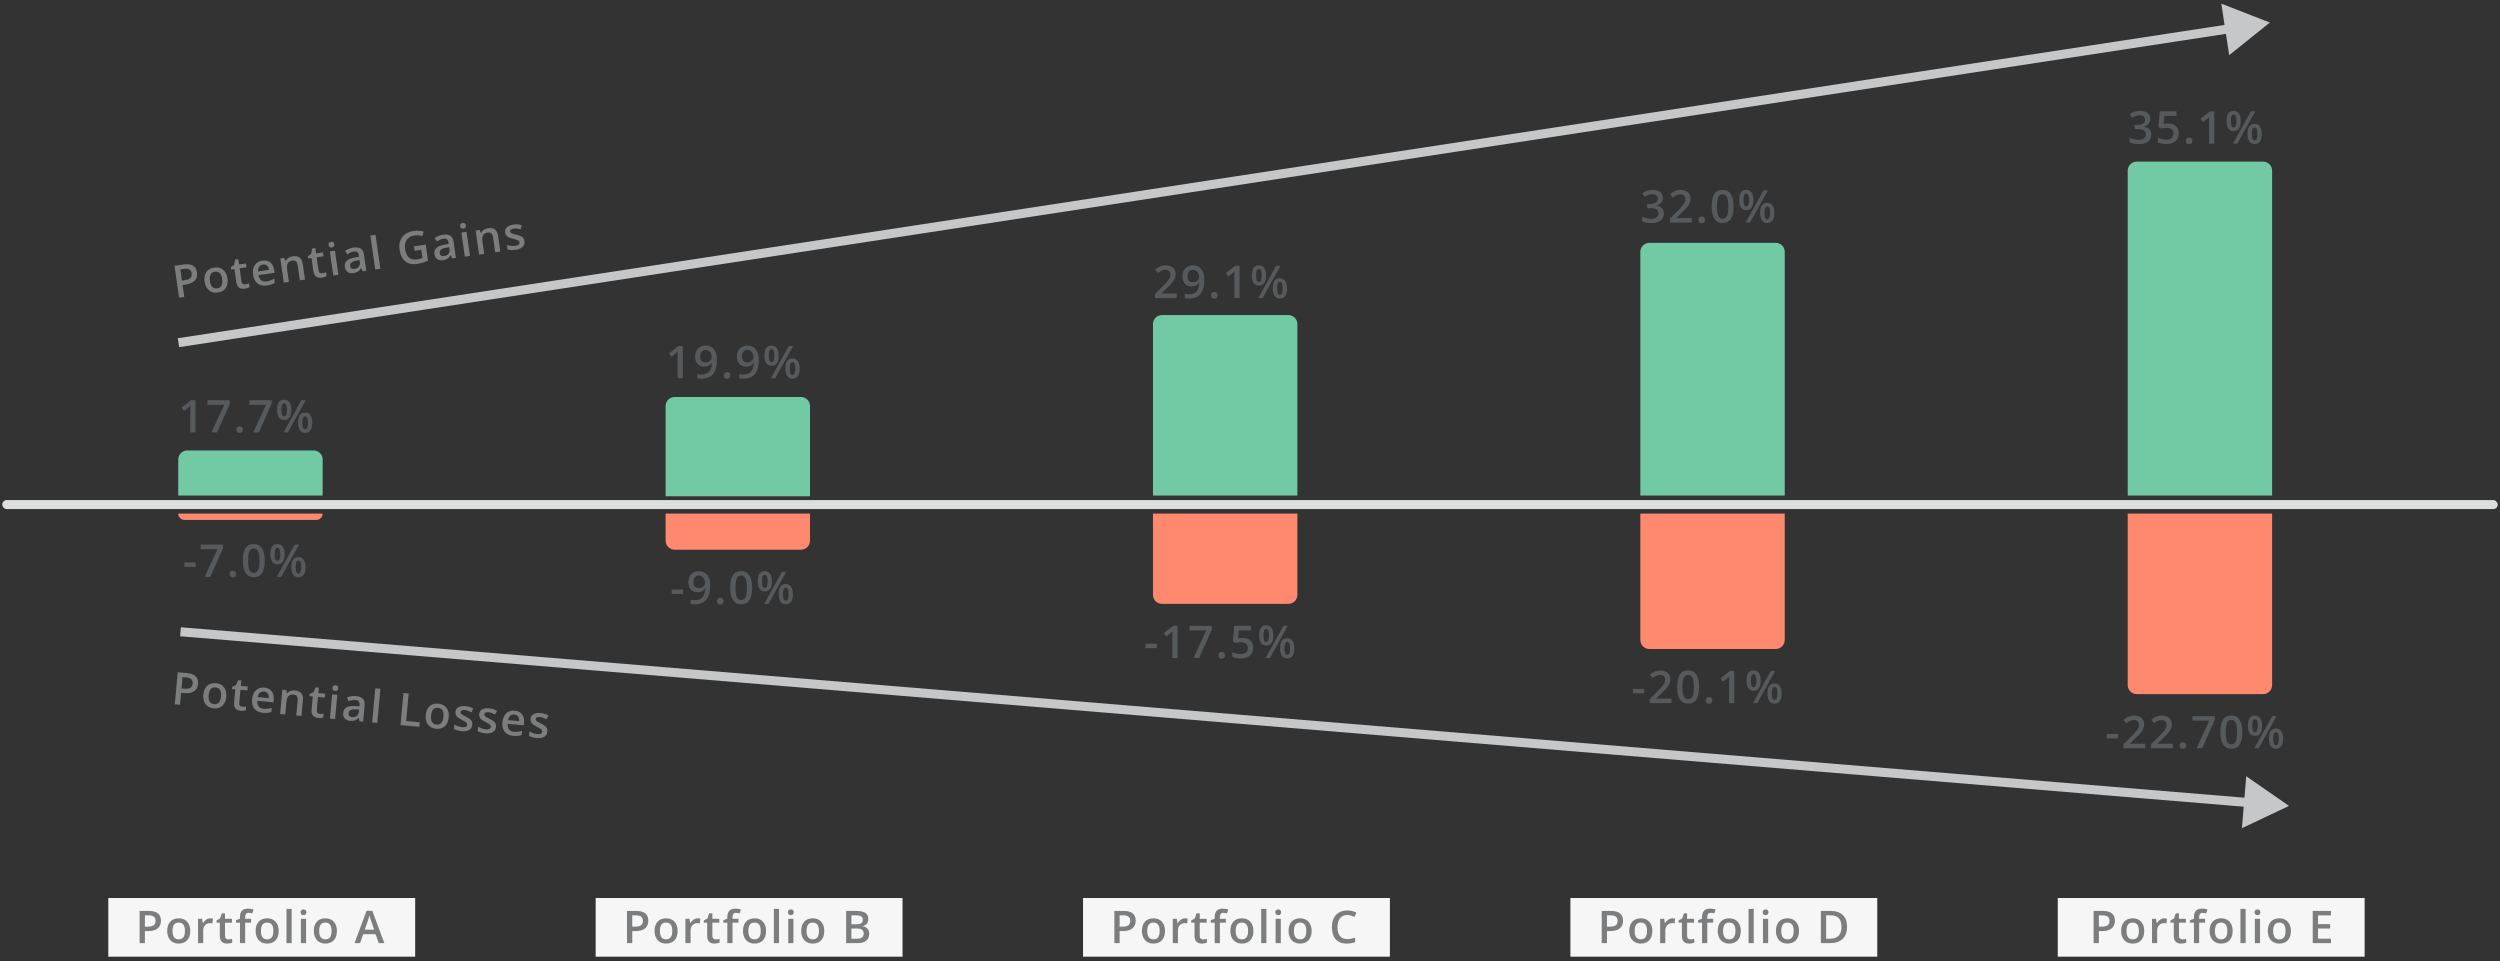 <svg width="554" height="213" viewBox="0 0 554 213" fill="none" xmlns="http://www.w3.org/2000/svg">
<rect x="0" y="0" width="554" height="213" fill="#333333" stroke="none"/>
<path d="M43.653 60.363C43.759 61.101 43.599 61.701 43.172 62.163C42.745 62.626 42.085 62.921 41.193 63.049L40.458 63.155L40.838 65.799L39.683 65.965L38.668 58.898L40.703 58.606C41.586 58.479 42.272 58.565 42.762 58.863C43.255 59.16 43.552 59.66 43.653 60.363ZM40.319 62.183L40.932 62.095C41.525 62.01 41.946 61.844 42.193 61.599C42.441 61.352 42.533 61.01 42.47 60.572C42.412 60.166 42.244 59.881 41.967 59.717C41.691 59.553 41.289 59.508 40.764 59.584L39.962 59.699L40.319 62.183ZM50.404 61.687C50.529 62.561 50.403 63.274 50.026 63.828C49.648 64.382 49.06 64.717 48.261 64.832C47.761 64.903 47.303 64.854 46.888 64.683C46.472 64.513 46.13 64.231 45.864 63.839C45.597 63.446 45.423 62.971 45.343 62.414C45.219 61.547 45.344 60.839 45.719 60.288C46.094 59.738 46.685 59.405 47.494 59.288C48.268 59.177 48.916 59.339 49.438 59.774C49.961 60.205 50.283 60.843 50.404 61.687ZM46.513 62.246C46.69 63.48 47.235 64.032 48.147 63.901C49.049 63.771 49.411 63.089 49.234 61.855C49.059 60.634 48.517 60.089 47.608 60.219C47.131 60.288 46.808 60.495 46.637 60.842C46.47 61.188 46.428 61.656 46.513 62.246ZM54.368 63.017C54.645 62.978 54.916 62.894 55.181 62.767L55.303 63.623C55.186 63.696 55.029 63.764 54.835 63.828C54.644 63.895 54.442 63.944 54.229 63.974C53.153 64.129 52.533 63.639 52.371 62.505L51.957 59.624L51.227 59.729L51.155 59.227L51.878 58.698L52.103 57.512L52.803 57.411L52.974 58.6L54.497 58.382L54.62 59.242L53.098 59.461L53.508 62.322C53.548 62.596 53.645 62.789 53.799 62.902C53.956 63.011 54.146 63.049 54.368 63.017ZM59.135 63.27C58.303 63.39 57.618 63.241 57.078 62.826C56.541 62.406 56.211 61.771 56.089 60.92C55.964 60.047 56.083 59.33 56.446 58.768C56.809 58.206 57.371 57.87 58.132 57.761C58.837 57.66 59.425 57.794 59.896 58.164C60.367 58.534 60.656 59.094 60.764 59.845L60.852 60.459L57.29 60.97C57.38 61.486 57.578 61.866 57.883 62.108C58.187 62.347 58.579 62.432 59.059 62.364C59.374 62.318 59.663 62.247 59.926 62.15C60.191 62.05 60.47 61.908 60.763 61.724L60.895 62.648C60.637 62.819 60.37 62.953 60.094 63.049C59.819 63.144 59.499 63.218 59.135 63.27ZM58.255 58.621C57.894 58.673 57.621 58.829 57.434 59.09C57.251 59.349 57.17 59.701 57.191 60.145L59.618 59.797C59.548 59.357 59.394 59.038 59.155 58.843C58.916 58.643 58.616 58.57 58.255 58.621ZM67.588 61.958L66.448 62.122L65.976 58.835C65.916 58.422 65.788 58.127 65.592 57.948C65.398 57.769 65.121 57.705 64.76 57.757C64.28 57.825 63.949 58.018 63.768 58.333C63.586 58.649 63.543 59.14 63.639 59.807L64.021 62.47L62.885 62.633L62.118 57.287L63.007 57.16L63.267 57.838L63.325 57.829C63.45 57.552 63.651 57.322 63.927 57.141C64.204 56.96 64.522 56.844 64.883 56.792C66.166 56.608 66.9 57.168 67.088 58.473L67.588 61.958ZM71.438 60.566C71.715 60.527 71.986 60.443 72.251 60.317L72.373 61.172C72.255 61.245 72.099 61.313 71.905 61.377C71.714 61.444 71.512 61.493 71.299 61.524C70.223 61.678 69.603 61.188 69.441 60.054L69.027 57.173L68.297 57.278L68.225 56.776L68.948 56.248L69.172 55.061L69.873 54.96L70.044 56.149L71.567 55.931L71.69 56.791L70.168 57.01L70.578 59.871C70.618 60.145 70.715 60.338 70.869 60.451C71.026 60.56 71.216 60.598 71.438 60.566ZM74.992 60.895L73.856 61.058L73.089 55.712L74.224 55.549L74.992 60.895ZM72.818 54.306C72.788 54.103 72.821 53.939 72.915 53.813C73.012 53.688 73.163 53.61 73.37 53.58C73.569 53.552 73.732 53.584 73.857 53.678C73.986 53.772 74.064 53.92 74.094 54.123C74.121 54.316 74.087 54.477 73.99 54.606C73.897 54.731 73.75 54.808 73.55 54.837C73.344 54.867 73.176 54.835 73.048 54.741C72.922 54.644 72.845 54.499 72.818 54.306ZM80.361 60.124L80.027 59.412L79.989 59.418C79.778 59.78 79.55 60.04 79.306 60.196C79.062 60.35 78.735 60.456 78.326 60.515C77.801 60.59 77.37 60.507 77.032 60.266C76.698 60.025 76.494 59.645 76.42 59.126C76.341 58.575 76.486 58.13 76.855 57.791C77.224 57.452 77.825 57.209 78.659 57.063L79.578 56.902L79.537 56.617C79.488 56.275 79.371 56.032 79.186 55.888C79.003 55.739 78.745 55.689 78.409 55.738C78.136 55.777 77.879 55.855 77.639 55.971C77.399 56.088 77.171 56.218 76.955 56.361L76.471 55.602C76.739 55.408 77.04 55.248 77.374 55.122C77.707 54.992 78.027 54.905 78.333 54.861C79.013 54.763 79.546 54.838 79.934 55.085C80.324 55.331 80.565 55.772 80.656 56.407L81.173 60.007L80.361 60.124ZM78.559 59.593C78.971 59.534 79.285 59.372 79.5 59.108C79.718 58.84 79.797 58.498 79.738 58.082L79.671 57.618L78.989 57.746C78.457 57.842 78.08 57.988 77.858 58.184C77.639 58.377 77.553 58.638 77.6 58.966C77.635 59.205 77.732 59.38 77.893 59.492C78.053 59.6 78.275 59.634 78.559 59.593ZM84.29 59.56L83.154 59.723L82.075 52.202L83.21 52.039L84.29 59.56ZM91.743 54.578L94.343 54.205L94.853 57.752C94.447 57.952 94.052 58.109 93.668 58.223C93.286 58.337 92.868 58.427 92.414 58.492C91.344 58.646 90.474 58.448 89.803 57.9C89.132 57.349 88.713 56.496 88.548 55.343C88.385 54.205 88.584 53.269 89.146 52.534C89.707 51.795 90.562 51.344 91.709 51.179C92.447 51.073 93.166 51.114 93.868 51.303L93.6 52.323C92.988 52.142 92.396 52.092 91.822 52.174C91.068 52.282 90.506 52.605 90.136 53.141C89.766 53.678 89.64 54.357 89.758 55.179C89.882 56.042 90.172 56.671 90.63 57.066C91.091 57.457 91.692 57.599 92.433 57.493C92.807 57.439 93.2 57.335 93.612 57.181L93.35 55.358L91.885 55.569L91.743 54.578ZM100.215 57.273L99.881 56.562L99.842 56.567C99.631 56.93 99.403 57.189 99.16 57.346C98.915 57.499 98.588 57.605 98.179 57.664C97.654 57.74 97.223 57.657 96.886 57.416C96.552 57.174 96.348 56.794 96.273 56.276C96.194 55.724 96.339 55.279 96.708 54.94C97.077 54.601 97.678 54.359 98.513 54.213L99.431 54.051L99.391 53.766C99.341 53.424 99.224 53.181 99.039 53.037C98.857 52.889 98.598 52.839 98.263 52.887C97.989 52.926 97.732 53.004 97.493 53.121C97.253 53.238 97.025 53.367 96.808 53.51L96.325 52.751C96.593 52.558 96.894 52.398 97.227 52.271C97.561 52.141 97.88 52.054 98.186 52.01C98.866 51.913 99.4 51.987 99.787 52.234C100.178 52.481 100.419 52.921 100.51 53.556L101.027 57.157L100.215 57.273ZM98.412 56.743C98.825 56.684 99.138 56.522 99.354 56.257C99.572 55.989 99.651 55.648 99.591 55.232L99.525 54.768L98.842 54.895C98.31 54.992 97.933 55.138 97.712 55.334C97.493 55.527 97.407 55.787 97.454 56.116C97.488 56.354 97.586 56.529 97.746 56.641C97.907 56.75 98.129 56.784 98.412 56.743ZM104.144 56.709L103.008 56.872L102.24 51.527L103.376 51.364L104.144 56.709ZM101.969 50.12C101.94 49.917 101.973 49.753 102.066 49.628C102.164 49.502 102.315 49.424 102.521 49.395C102.721 49.366 102.884 49.399 103.009 49.492C103.137 49.586 103.216 49.734 103.245 49.937C103.273 50.13 103.239 50.291 103.142 50.42C103.048 50.546 102.902 50.623 102.702 50.651C102.496 50.681 102.328 50.649 102.2 50.556C102.074 50.459 101.997 50.314 101.969 50.12ZM110.871 55.743L109.731 55.907L109.259 52.62C109.2 52.208 109.072 51.912 108.875 51.733C108.681 51.554 108.404 51.49 108.043 51.542C107.563 51.611 107.232 51.803 107.051 52.119C106.869 52.434 106.826 52.925 106.922 53.592L107.304 56.255L106.169 56.419L105.401 51.073L106.29 50.945L106.55 51.623L106.608 51.615C106.733 51.337 106.934 51.108 107.21 50.927C107.487 50.745 107.805 50.629 108.166 50.577C109.449 50.393 110.184 50.953 110.371 52.258L110.871 55.743ZM116.22 53.421C116.295 53.943 116.163 54.372 115.823 54.707C115.482 55.038 114.958 55.255 114.249 55.357C113.537 55.459 112.949 55.433 112.486 55.279L112.346 54.298C113.015 54.498 113.621 54.559 114.162 54.481C114.862 54.381 115.181 54.12 115.12 53.698C115.101 53.562 115.046 53.455 114.956 53.376C114.866 53.297 114.725 53.222 114.534 53.151C114.343 53.079 114.08 53.005 113.747 52.928C113.097 52.778 112.646 52.599 112.393 52.392C112.142 52.185 111.99 51.891 111.935 51.511C111.87 51.053 112.003 50.673 112.334 50.368C112.668 50.061 113.152 49.861 113.787 49.77C114.415 49.68 115.028 49.722 115.625 49.896L115.381 50.804C114.77 50.648 114.268 50.599 113.875 50.655C113.275 50.741 113 50.955 113.049 51.297C113.073 51.464 113.171 51.595 113.342 51.689C113.517 51.782 113.881 51.893 114.436 52.02C114.902 52.128 115.245 52.238 115.465 52.351C115.685 52.464 115.857 52.607 115.98 52.78C116.103 52.95 116.183 53.164 116.22 53.421Z" fill="#7B7D7E"/>
<path d="M503 5L492.242 0.806L493.989 12.22L503 5ZM39.705 76.926L494.255 7.35L493.952 5.373L39.402 74.949L39.705 76.926Z" fill="#C6C7C8"/>
<path d="M43.893 151.548C43.825 152.291 43.53 152.837 43.007 153.188C42.484 153.539 41.774 153.673 40.876 153.59L40.137 153.522L39.893 156.182L38.731 156.075L39.384 148.966L41.431 149.155C42.319 149.236 42.967 149.479 43.375 149.882C43.785 150.286 43.958 150.842 43.893 151.548ZM40.227 152.545L40.845 152.602C41.441 152.656 41.888 152.593 42.186 152.411C42.484 152.229 42.653 151.918 42.694 151.477C42.731 151.069 42.634 150.753 42.403 150.529C42.172 150.305 41.792 150.168 41.264 150.12L40.457 150.046L40.227 152.545ZM50.152 154.404C50.071 155.282 49.783 155.947 49.287 156.398C48.791 156.85 48.141 157.038 47.337 156.964C46.835 156.918 46.401 156.764 46.036 156.502C45.671 156.239 45.405 155.886 45.236 155.442C45.068 154.999 45.01 154.496 45.061 153.936C45.141 153.064 45.428 152.404 45.92 151.955C46.412 151.507 47.065 151.32 47.879 151.395C48.657 151.466 49.249 151.774 49.657 152.318C50.065 152.859 50.23 153.554 50.152 154.404ZM46.238 154.044C46.124 155.285 46.525 155.948 47.443 156.033C48.35 156.116 48.861 155.537 48.975 154.296C49.088 153.067 48.688 152.411 47.773 152.327C47.294 152.283 46.931 152.409 46.684 152.707C46.441 153.005 46.292 153.451 46.238 154.044ZM53.699 156.618C53.978 156.643 54.261 156.625 54.547 156.563L54.468 157.424C54.337 157.467 54.169 157.498 53.965 157.515C53.763 157.536 53.556 157.536 53.342 157.516C52.259 157.417 51.77 156.797 51.875 155.656L52.142 152.758L51.407 152.69L51.454 152.184L52.28 151.839L52.774 150.737L53.479 150.802L53.369 151.998L54.9 152.138L54.821 153.004L53.289 152.863L53.025 155.742C52.999 156.017 53.048 156.228 53.172 156.373C53.3 156.516 53.475 156.597 53.699 156.618ZM58.277 157.97C57.44 157.893 56.808 157.59 56.379 157.06C55.954 156.528 55.781 155.833 55.86 154.978C55.941 154.099 56.223 153.429 56.707 152.967C57.191 152.504 57.815 152.308 58.58 152.379C59.29 152.444 59.831 152.711 60.203 153.18C60.575 153.649 60.726 154.261 60.657 155.016L60.6 155.634L57.016 155.305C56.985 155.828 57.089 156.243 57.329 156.549C57.569 156.852 57.93 157.026 58.413 157.071C58.731 157.1 59.029 157.098 59.306 157.065C59.587 157.028 59.892 156.955 60.219 156.844L60.134 157.773C59.843 157.88 59.552 157.948 59.262 157.977C58.971 158.006 58.643 158.004 58.277 157.97ZM58.5 153.244C58.137 153.211 57.835 153.299 57.593 153.509C57.355 153.719 57.194 154.043 57.112 154.48L59.553 154.704C59.587 154.259 59.511 153.914 59.324 153.668C59.138 153.419 58.863 153.278 58.5 153.244ZM66.804 158.656L65.656 158.551L65.96 155.244C65.999 154.829 65.943 154.512 65.793 154.292C65.647 154.073 65.392 153.946 65.029 153.913C64.546 153.869 64.179 153.979 63.929 154.243C63.679 154.508 63.524 154.976 63.462 155.647L63.216 158.326L62.073 158.221L62.567 152.843L63.462 152.926L63.558 153.645L63.616 153.651C63.802 153.41 64.05 153.233 64.361 153.121C64.672 153.009 65.009 152.97 65.372 153.003C66.662 153.122 67.247 153.838 67.126 155.15L66.804 158.656ZM70.871 158.196C71.15 158.222 71.433 158.204 71.72 158.142L71.641 159.003C71.509 159.046 71.341 159.076 71.137 159.094C70.936 159.114 70.728 159.115 70.514 159.095C69.432 158.996 68.943 158.375 69.048 157.234L69.314 154.336L68.58 154.269L68.626 153.763L69.453 153.418L69.946 152.316L70.651 152.38L70.541 153.576L72.073 153.717L71.993 154.583L70.462 154.442L70.197 157.32C70.172 157.596 70.221 157.806 70.345 157.952C70.472 158.094 70.648 158.176 70.871 158.196ZM74.252 159.341L73.11 159.236L73.604 153.858L74.747 153.963L74.252 159.341ZM73.667 152.427C73.686 152.223 73.755 152.071 73.876 151.971C73.999 151.871 74.165 151.831 74.372 151.85C74.573 151.868 74.724 151.938 74.824 152.058C74.927 152.179 74.969 152.341 74.951 152.545C74.933 152.74 74.862 152.888 74.738 152.991C74.618 153.092 74.457 153.132 74.256 153.114C74.049 153.095 73.893 153.025 73.79 152.904C73.69 152.781 73.649 152.622 73.667 152.427ZM79.654 159.837L79.494 159.068L79.455 159.064C79.166 159.368 78.884 159.567 78.611 159.663C78.338 159.756 77.995 159.783 77.583 159.745C77.055 159.697 76.655 159.516 76.383 159.203C76.114 158.891 76.004 158.474 76.052 157.952C76.103 157.398 76.347 156.998 76.784 156.754C77.222 156.51 77.864 156.414 78.709 156.465L79.64 156.521L79.666 156.235C79.698 155.891 79.641 155.627 79.494 155.444C79.351 155.258 79.111 155.149 78.774 155.118C78.498 155.093 78.23 155.109 77.97 155.167C77.71 155.224 77.458 155.298 77.214 155.386L76.92 154.536C77.225 154.41 77.555 154.324 77.909 154.278C78.264 154.229 78.595 154.219 78.903 154.247C79.587 154.31 80.088 154.507 80.408 154.837C80.731 155.167 80.862 155.652 80.804 156.29L80.471 159.913L79.654 159.837ZM78.024 158.903C78.439 158.941 78.781 158.857 79.052 158.649C79.326 158.439 79.483 158.125 79.521 157.707L79.564 157.24L78.871 157.206C78.331 157.176 77.931 157.231 77.669 157.37C77.412 157.506 77.267 157.74 77.237 158.071C77.215 158.311 77.269 158.504 77.4 158.65C77.53 158.792 77.738 158.877 78.024 158.903ZM83.607 160.201L82.464 160.096L83.159 152.53L84.302 152.635L83.607 160.201ZM88.75 160.674L89.404 153.565L90.566 153.672L90.004 159.784L93.014 160.061L92.922 161.057L88.75 160.674ZM99.442 158.935C99.361 159.814 99.073 160.479 98.577 160.93C98.081 161.381 97.431 161.57 96.627 161.496C96.125 161.45 95.691 161.296 95.326 161.033C94.962 160.771 94.695 160.418 94.526 159.974C94.358 159.53 94.3 159.028 94.351 158.467C94.431 157.595 94.718 156.935 95.21 156.487C95.702 156.038 96.355 155.852 97.169 155.927C97.947 155.998 98.54 156.306 98.947 156.85C99.355 157.391 99.52 158.086 99.442 158.935ZM95.528 158.575C95.414 159.817 95.815 160.48 96.733 160.564C97.64 160.648 98.151 160.069 98.265 158.827C98.378 157.599 97.978 156.942 97.064 156.858C96.584 156.814 96.221 156.941 95.974 157.239C95.731 157.537 95.582 157.982 95.528 158.575ZM104.663 160.592C104.615 161.117 104.387 161.503 103.978 161.75C103.57 161.994 103.01 162.083 102.296 162.017C101.58 161.951 101.015 161.79 100.6 161.533L100.691 160.546C101.296 160.896 101.871 161.096 102.416 161.146C103.119 161.21 103.49 161.03 103.53 160.606C103.542 160.47 103.514 160.352 103.444 160.255C103.375 160.157 103.255 160.051 103.086 159.937C102.917 159.824 102.679 159.691 102.372 159.538C101.775 159.241 101.378 158.963 101.179 158.703C100.984 158.443 100.904 158.122 100.939 157.739C100.982 157.279 101.199 156.939 101.592 156.721C101.988 156.499 102.506 156.417 103.144 156.476C103.776 156.534 104.363 156.717 104.903 157.025L104.455 157.852C103.896 157.558 103.419 157.394 103.024 157.357C102.421 157.302 102.104 157.446 102.072 157.79C102.057 157.958 102.121 158.108 102.266 158.239C102.414 158.37 102.743 158.562 103.253 158.815C103.681 159.028 103.989 159.214 104.177 159.376C104.365 159.537 104.499 159.716 104.579 159.913C104.659 160.106 104.687 160.333 104.663 160.592ZM109.914 161.075C109.866 161.6 109.638 161.986 109.229 162.233C108.821 162.477 108.261 162.566 107.547 162.5C106.831 162.434 106.266 162.273 105.851 162.016L105.942 161.028C106.547 161.378 107.122 161.578 107.667 161.628C108.37 161.693 108.741 161.513 108.78 161.088C108.793 160.952 108.764 160.835 108.695 160.737C108.626 160.639 108.506 160.534 108.337 160.42C108.167 160.306 107.93 160.173 107.623 160.021C107.026 159.724 106.628 159.446 106.43 159.186C106.235 158.926 106.155 158.605 106.19 158.222C106.233 157.762 106.45 157.422 106.843 157.203C107.239 156.981 107.757 156.9 108.395 156.959C109.027 157.017 109.614 157.2 110.154 157.508L109.705 158.334C109.147 158.041 108.67 157.876 108.275 157.84C107.672 157.785 107.355 157.929 107.323 158.272C107.308 158.441 107.372 158.591 107.517 158.722C107.665 158.853 107.994 159.045 108.504 159.298C108.932 159.51 109.24 159.697 109.428 159.858C109.616 160.019 109.75 160.198 109.83 160.395C109.91 160.589 109.938 160.816 109.914 161.075ZM113.751 163.07C112.915 162.993 112.283 162.69 111.854 162.16C111.429 161.628 111.256 160.934 111.334 160.078C111.415 159.199 111.698 158.529 112.181 158.067C112.665 157.605 113.29 157.409 114.055 157.479C114.764 157.544 115.305 157.811 115.677 158.28C116.049 158.749 116.201 159.361 116.131 160.117L116.075 160.734L112.491 160.405C112.459 160.928 112.563 161.343 112.803 161.649C113.043 161.953 113.405 162.126 113.888 162.171C114.206 162.2 114.503 162.198 114.781 162.165C115.062 162.128 115.366 162.055 115.694 161.945L115.608 162.873C115.317 162.981 115.027 163.049 114.736 163.078C114.446 163.106 114.118 163.104 113.751 163.07ZM113.975 158.344C113.612 158.311 113.31 158.399 113.068 158.609C112.83 158.819 112.669 159.143 112.586 159.58L115.027 159.804C115.062 159.36 114.986 159.014 114.799 158.768C114.613 158.519 114.338 158.378 113.975 158.344ZM121.301 162.122C121.253 162.647 121.024 163.033 120.616 163.28C120.208 163.523 119.647 163.612 118.934 163.547C118.218 163.481 117.652 163.32 117.238 163.062L117.329 162.075C117.934 162.425 118.509 162.625 119.053 162.675C119.757 162.74 120.128 162.56 120.167 162.135C120.18 161.999 120.151 161.882 120.082 161.784C120.012 161.686 119.893 161.58 119.724 161.467C119.554 161.353 119.316 161.22 119.01 161.068C118.413 160.771 118.015 160.493 117.817 160.232C117.622 159.973 117.542 159.651 117.577 159.269C117.619 158.809 117.837 158.469 118.23 158.25C118.626 158.028 119.143 157.947 119.782 158.006C120.414 158.064 121 158.247 121.541 158.555L121.092 159.381C120.534 159.088 120.057 158.923 119.662 158.887C119.059 158.831 118.741 158.976 118.71 159.319C118.694 159.488 118.759 159.637 118.904 159.768C119.052 159.9 119.381 160.092 119.891 160.345C120.319 160.557 120.627 160.744 120.815 160.905C121.003 161.066 121.137 161.245 121.216 161.442C121.297 161.636 121.325 161.863 121.301 162.122Z" fill="#7B7D7E"/>
<path d="M507.253 178.588L497.762 172.012L496.812 183.519L507.253 178.588ZM39.918 140.997L498.201 178.844L498.366 176.851L40.082 139.003L39.918 140.997Z" fill="#C6C7C8"/>
<rect x="0.5" y="110.816" width="553" height="2" rx="1" fill="#DDDEDE"/>
<path d="M476.51 26.318C476.51 26.771 476.378 27.148 476.114 27.451C475.851 27.751 475.479 27.953 475.001 28.057V28.096C475.574 28.167 476.004 28.346 476.29 28.633C476.576 28.916 476.72 29.294 476.72 29.766C476.72 30.453 476.477 30.983 475.992 31.357C475.507 31.729 474.817 31.914 473.922 31.914C473.131 31.914 472.464 31.785 471.92 31.528V30.508C472.223 30.658 472.543 30.773 472.882 30.855C473.22 30.936 473.546 30.977 473.858 30.977C474.412 30.977 474.825 30.874 475.099 30.669C475.372 30.464 475.509 30.146 475.509 29.717C475.509 29.336 475.357 29.056 475.055 28.877C474.752 28.698 474.277 28.608 473.629 28.608H473.009V27.676H473.639C474.778 27.676 475.348 27.282 475.348 26.494C475.348 26.188 475.248 25.952 475.05 25.786C474.851 25.62 474.558 25.537 474.171 25.537C473.901 25.537 473.64 25.576 473.39 25.654C473.139 25.729 472.843 25.877 472.501 26.099L471.939 25.298C472.594 24.816 473.354 24.575 474.22 24.575C474.939 24.575 475.501 24.73 475.904 25.039C476.308 25.348 476.51 25.775 476.51 26.318ZM480.474 27.358C481.194 27.358 481.763 27.549 482.183 27.93C482.603 28.311 482.813 28.83 482.813 29.487C482.813 30.249 482.574 30.845 482.095 31.274C481.62 31.701 480.943 31.914 480.064 31.914C479.267 31.914 478.64 31.785 478.184 31.528V30.488C478.448 30.638 478.751 30.754 479.092 30.835C479.434 30.916 479.752 30.957 480.045 30.957C480.562 30.957 480.956 30.841 481.226 30.61C481.496 30.379 481.631 30.041 481.631 29.595C481.631 28.742 481.088 28.315 480.001 28.315C479.848 28.315 479.659 28.332 479.434 28.364C479.21 28.394 479.013 28.428 478.843 28.467L478.331 28.164L478.604 24.678H482.315V25.698H479.615L479.454 27.466C479.568 27.446 479.706 27.424 479.869 27.398C480.035 27.371 480.237 27.358 480.474 27.358ZM484.375 31.206C484.375 30.968 484.437 30.786 484.561 30.659C484.684 30.532 484.863 30.469 485.098 30.469C485.335 30.469 485.516 30.535 485.64 30.669C485.764 30.799 485.825 30.978 485.825 31.206C485.825 31.437 485.762 31.621 485.635 31.758C485.511 31.891 485.332 31.958 485.098 31.958C484.863 31.958 484.684 31.891 484.561 31.758C484.437 31.624 484.375 31.44 484.375 31.206ZM490.688 31.816H489.541V27.207C489.541 26.657 489.554 26.221 489.58 25.898C489.505 25.977 489.412 26.063 489.302 26.157C489.194 26.252 488.83 26.551 488.208 27.056L487.632 26.328L489.731 24.678H490.688V31.816ZM494.355 26.816C494.355 27.301 494.402 27.663 494.496 27.9C494.591 28.138 494.746 28.257 494.96 28.257C495.39 28.257 495.605 27.777 495.605 26.816C495.605 25.856 495.39 25.376 494.96 25.376C494.746 25.376 494.591 25.495 494.496 25.732C494.402 25.97 494.355 26.331 494.355 26.816ZM496.552 26.807C496.552 27.555 496.417 28.119 496.147 28.496C495.88 28.87 495.484 29.058 494.96 29.058C494.466 29.058 494.081 28.864 493.808 28.477C493.538 28.086 493.403 27.529 493.403 26.807C493.403 25.319 493.922 24.575 494.96 24.575C495.471 24.575 495.864 24.769 496.137 25.156C496.414 25.54 496.552 26.09 496.552 26.807ZM499.003 29.668C499.003 30.153 499.051 30.516 499.145 30.757C499.243 30.998 499.399 31.118 499.614 31.118C500.04 31.118 500.253 30.635 500.253 29.668C500.253 28.714 500.04 28.237 499.614 28.237C499.399 28.237 499.243 28.355 499.145 28.589C499.051 28.823 499.003 29.183 499.003 29.668ZM501.201 29.668C501.201 30.417 501.065 30.978 500.795 31.352C500.525 31.727 500.131 31.914 499.614 31.914C499.119 31.914 498.735 31.722 498.461 31.338C498.188 30.951 498.051 30.394 498.051 29.668C498.051 28.18 498.572 27.436 499.614 27.436C500.115 27.436 500.504 27.629 500.781 28.013C501.061 28.397 501.201 28.949 501.201 29.668ZM499.75 24.678L495.79 31.816H494.843L498.803 24.678H499.75Z" fill="#575A5C"/>
<path d="M466.852 163.624V162.647H469.361V163.624H466.852ZM475.401 165.816H470.562V164.947L472.403 163.097C472.947 162.54 473.306 162.146 473.482 161.915C473.661 161.681 473.791 161.461 473.873 161.256C473.954 161.051 473.995 160.831 473.995 160.597C473.995 160.274 473.897 160.021 473.702 159.835C473.51 159.649 473.243 159.557 472.901 159.557C472.628 159.557 472.362 159.607 472.105 159.708C471.851 159.809 471.557 159.991 471.221 160.255L470.601 159.498C470.998 159.163 471.384 158.925 471.758 158.785C472.133 158.645 472.532 158.575 472.955 158.575C473.619 158.575 474.151 158.749 474.551 159.098C474.952 159.443 475.152 159.908 475.152 160.494C475.152 160.816 475.093 161.122 474.976 161.412C474.862 161.702 474.685 162.001 474.444 162.311C474.206 162.617 473.809 163.032 473.253 163.556L472.012 164.757V164.806H475.401V165.816ZM481.514 165.816H476.675V164.947L478.516 163.097C479.059 162.54 479.419 162.146 479.595 161.915C479.774 161.681 479.904 161.461 479.986 161.256C480.067 161.051 480.108 160.831 480.108 160.597C480.108 160.274 480.01 160.021 479.815 159.835C479.623 159.649 479.356 159.557 479.014 159.557C478.74 159.557 478.475 159.607 478.218 159.708C477.964 159.809 477.669 159.991 477.334 160.255L476.714 159.498C477.111 159.163 477.497 158.925 477.871 158.785C478.246 158.645 478.644 158.575 479.068 158.575C479.732 158.575 480.264 158.749 480.664 159.098C481.065 159.443 481.265 159.908 481.265 160.494C481.265 160.816 481.206 161.122 481.089 161.412C480.975 161.702 480.798 162.001 480.557 162.311C480.319 162.617 479.922 163.032 479.365 163.556L478.125 164.757V164.806H481.514V165.816ZM482.998 165.206C482.998 164.968 483.06 164.786 483.183 164.659C483.307 164.532 483.486 164.469 483.721 164.469C483.958 164.469 484.139 164.535 484.262 164.669C484.386 164.799 484.448 164.978 484.448 165.206C484.448 165.437 484.385 165.621 484.258 165.758C484.134 165.891 483.955 165.958 483.721 165.958C483.486 165.958 483.307 165.891 483.183 165.758C483.06 165.624 482.998 165.44 482.998 165.206ZM486.752 165.816L489.575 159.698H485.864V158.688H490.8V159.488L487.993 165.816H486.752ZM496.894 162.247C496.894 163.487 496.693 164.409 496.293 165.011C495.896 165.613 495.287 165.914 494.467 165.914C493.673 165.914 493.07 165.603 492.66 164.981C492.25 164.36 492.045 163.448 492.045 162.247C492.045 160.987 492.243 160.06 492.641 159.464C493.041 158.865 493.65 158.565 494.467 158.565C495.264 158.565 495.868 158.878 496.278 159.503C496.688 160.128 496.894 161.043 496.894 162.247ZM493.207 162.247C493.207 163.22 493.306 163.915 493.505 164.332C493.707 164.749 494.027 164.957 494.467 164.957C494.906 164.957 495.227 164.745 495.429 164.322C495.634 163.899 495.736 163.207 495.736 162.247C495.736 161.29 495.634 160.598 495.429 160.172C495.227 159.742 494.906 159.527 494.467 159.527C494.027 159.527 493.707 159.737 493.505 160.157C493.306 160.577 493.207 161.274 493.207 162.247ZM499.09 160.816C499.09 161.301 499.138 161.663 499.232 161.9C499.326 162.138 499.481 162.257 499.696 162.257C500.126 162.257 500.34 161.777 500.34 160.816C500.34 159.856 500.126 159.376 499.696 159.376C499.481 159.376 499.326 159.495 499.232 159.732C499.138 159.97 499.09 160.331 499.09 160.816ZM501.288 160.807C501.288 161.555 501.153 162.118 500.882 162.496C500.615 162.87 500.22 163.058 499.696 163.058C499.201 163.058 498.817 162.864 498.544 162.477C498.273 162.086 498.138 161.529 498.138 160.807C498.138 159.319 498.657 158.575 499.696 158.575C500.207 158.575 500.599 158.769 500.873 159.156C501.149 159.54 501.288 160.09 501.288 160.807ZM503.739 163.668C503.739 164.153 503.786 164.516 503.88 164.757C503.978 164.998 504.134 165.118 504.349 165.118C504.776 165.118 504.989 164.635 504.989 163.668C504.989 162.714 504.776 162.237 504.349 162.237C504.134 162.237 503.978 162.354 503.88 162.589C503.786 162.823 503.739 163.183 503.739 163.668ZM505.936 163.668C505.936 164.417 505.801 164.978 505.531 165.353C505.261 165.727 504.867 165.914 504.349 165.914C503.854 165.914 503.47 165.722 503.197 165.338C502.923 164.951 502.787 164.394 502.787 163.668C502.787 162.18 503.308 161.437 504.349 161.437C504.851 161.437 505.24 161.629 505.516 162.013C505.796 162.397 505.936 162.949 505.936 163.668ZM504.486 158.678L500.526 165.816H499.579L503.539 158.678H504.486Z" fill="#575A5C"/>
<path d="M471.5 37.816C471.5 36.712 472.395 35.816 473.5 35.816H501.5C502.605 35.816 503.5 36.712 503.5 37.816V109.816H471.5V37.816Z" fill="#72CAA5"/>
<path d="M471.5 113.816H503.5V151.816C503.5 152.921 502.605 153.816 501.5 153.816H473.5C472.395 153.816 471.5 152.921 471.5 151.816V113.816Z" fill="#FF896E"/>
<path d="M368.51 43.83C368.51 44.283 368.378 44.66 368.114 44.963C367.851 45.262 367.479 45.464 367.001 45.568V45.607C367.574 45.679 368.004 45.858 368.29 46.145C368.576 46.428 368.72 46.805 368.72 47.277C368.72 47.964 368.477 48.495 367.992 48.869C367.507 49.24 366.817 49.426 365.922 49.426C365.131 49.426 364.464 49.297 363.92 49.04V48.02C364.223 48.169 364.543 48.285 364.882 48.366C365.22 48.448 365.546 48.488 365.858 48.488C366.412 48.488 366.825 48.386 367.099 48.181C367.372 47.976 367.509 47.658 367.509 47.228C367.509 46.848 367.357 46.568 367.055 46.389C366.752 46.21 366.277 46.12 365.629 46.12H365.009V45.188H365.639C366.778 45.188 367.348 44.794 367.348 44.006C367.348 43.7 367.248 43.464 367.05 43.298C366.851 43.132 366.558 43.049 366.171 43.049C365.901 43.049 365.64 43.088 365.39 43.166C365.139 43.241 364.843 43.389 364.501 43.61L363.939 42.81C364.594 42.328 365.354 42.087 366.22 42.087C366.939 42.087 367.501 42.242 367.904 42.551C368.308 42.86 368.51 43.286 368.51 43.83ZM374.891 49.328H370.052V48.459L371.893 46.608C372.437 46.052 372.796 45.658 372.972 45.427C373.151 45.192 373.282 44.973 373.363 44.768C373.444 44.562 373.485 44.343 373.485 44.108C373.485 43.786 373.387 43.532 373.192 43.347C373 43.161 372.733 43.068 372.391 43.068C372.118 43.068 371.852 43.119 371.595 43.22C371.341 43.321 371.047 43.503 370.712 43.767L370.091 43.01C370.489 42.675 370.874 42.437 371.249 42.297C371.623 42.157 372.022 42.087 372.445 42.087C373.109 42.087 373.641 42.261 374.042 42.609C374.442 42.954 374.642 43.42 374.642 44.006C374.642 44.328 374.584 44.634 374.466 44.924C374.352 45.214 374.175 45.513 373.934 45.822C373.697 46.128 373.299 46.543 372.743 47.067L371.503 48.269V48.317H374.891V49.328ZM376.375 48.718C376.375 48.48 376.437 48.298 376.561 48.171C376.684 48.044 376.863 47.98 377.098 47.98C377.335 47.98 377.516 48.047 377.64 48.181C377.764 48.311 377.825 48.49 377.825 48.718C377.825 48.949 377.762 49.133 377.635 49.27C377.511 49.403 377.332 49.47 377.098 49.47C376.863 49.47 376.684 49.403 376.561 49.27C376.437 49.136 376.375 48.952 376.375 48.718ZM384.158 45.759C384.158 46.999 383.958 47.92 383.557 48.523C383.16 49.125 382.552 49.426 381.731 49.426C380.937 49.426 380.335 49.115 379.925 48.493C379.514 47.871 379.309 46.96 379.309 45.759C379.309 44.499 379.508 43.571 379.905 42.976C380.305 42.377 380.914 42.077 381.731 42.077C382.529 42.077 383.133 42.39 383.543 43.015C383.953 43.64 384.158 44.554 384.158 45.759ZM380.471 45.759C380.471 46.732 380.571 47.427 380.769 47.844C380.971 48.26 381.292 48.469 381.731 48.469C382.171 48.469 382.491 48.257 382.693 47.834C382.898 47.411 383.001 46.719 383.001 45.759C383.001 44.802 382.898 44.11 382.693 43.684C382.491 43.254 382.171 43.039 381.731 43.039C381.292 43.039 380.971 43.249 380.769 43.669C380.571 44.089 380.471 44.785 380.471 45.759ZM386.355 44.328C386.355 44.813 386.402 45.175 386.496 45.412C386.591 45.65 386.746 45.769 386.96 45.769C387.39 45.769 387.605 45.288 387.605 44.328C387.605 43.368 387.39 42.888 386.96 42.888C386.746 42.888 386.591 43.007 386.496 43.244C386.402 43.482 386.355 43.843 386.355 44.328ZM388.552 44.318C388.552 45.067 388.417 45.63 388.147 46.008C387.88 46.382 387.484 46.569 386.96 46.569C386.466 46.569 386.081 46.376 385.808 45.988C385.538 45.598 385.403 45.041 385.403 44.318C385.403 42.831 385.922 42.087 386.96 42.087C387.471 42.087 387.864 42.281 388.137 42.668C388.414 43.052 388.552 43.602 388.552 44.318ZM391.003 47.18C391.003 47.665 391.051 48.028 391.145 48.269C391.243 48.509 391.399 48.63 391.614 48.63C392.04 48.63 392.253 48.147 392.253 47.18C392.253 46.226 392.04 45.749 391.614 45.749C391.399 45.749 391.243 45.866 391.145 46.101C391.051 46.335 391.003 46.695 391.003 47.18ZM393.201 47.18C393.201 47.928 393.065 48.49 392.795 48.864C392.525 49.239 392.131 49.426 391.614 49.426C391.119 49.426 390.735 49.234 390.461 48.85C390.188 48.462 390.051 47.906 390.051 47.18C390.051 45.692 390.572 44.948 391.614 44.948C392.115 44.948 392.504 45.14 392.781 45.524C393.061 45.908 393.201 46.46 393.201 47.18ZM391.75 42.19L387.79 49.328H386.843L390.803 42.19H391.75Z" fill="#575A5C"/>
<path d="M361.852 153.624V152.647H364.361V153.624H361.852ZM370.401 155.816H365.562V154.947L367.403 153.097C367.947 152.54 368.306 152.146 368.482 151.915C368.661 151.681 368.791 151.461 368.873 151.256C368.954 151.051 368.995 150.831 368.995 150.597C368.995 150.274 368.897 150.021 368.702 149.835C368.51 149.649 368.243 149.557 367.901 149.557C367.628 149.557 367.362 149.607 367.105 149.708C366.851 149.809 366.557 149.991 366.221 150.255L365.601 149.498C365.998 149.163 366.384 148.925 366.758 148.785C367.133 148.645 367.532 148.575 367.955 148.575C368.619 148.575 369.151 148.749 369.551 149.098C369.952 149.443 370.152 149.908 370.152 150.494C370.152 150.816 370.093 151.122 369.976 151.412C369.862 151.702 369.685 152.001 369.444 152.311C369.206 152.617 368.809 153.032 368.253 153.556L367.012 154.757V154.806H370.401V155.816ZM376.514 152.247C376.514 153.487 376.314 154.409 375.913 155.011C375.516 155.613 374.907 155.914 374.087 155.914C373.293 155.914 372.691 155.603 372.28 154.981C371.87 154.36 371.665 153.448 371.665 152.247C371.665 150.987 371.864 150.06 372.261 149.464C372.661 148.865 373.27 148.565 374.087 148.565C374.885 148.565 375.488 148.878 375.899 149.503C376.309 150.128 376.514 151.043 376.514 152.247ZM372.827 152.247C372.827 153.22 372.927 153.915 373.125 154.332C373.327 154.749 373.648 154.957 374.087 154.957C374.527 154.957 374.847 154.745 375.049 154.322C375.254 153.899 375.357 153.207 375.357 152.247C375.357 151.29 375.254 150.598 375.049 150.172C374.847 149.742 374.527 149.527 374.087 149.527C373.648 149.527 373.327 149.737 373.125 150.157C372.927 150.577 372.827 151.274 372.827 152.247ZM377.998 155.206C377.998 154.968 378.06 154.786 378.183 154.659C378.307 154.532 378.486 154.469 378.721 154.469C378.958 154.469 379.139 154.535 379.262 154.669C379.386 154.799 379.448 154.978 379.448 155.206C379.448 155.437 379.385 155.621 379.258 155.758C379.134 155.891 378.955 155.958 378.721 155.958C378.486 155.958 378.307 155.891 378.183 155.758C378.06 155.624 377.998 155.44 377.998 155.206ZM384.311 155.816H383.163V151.207C383.163 150.657 383.176 150.221 383.203 149.898C383.128 149.977 383.035 150.063 382.924 150.157C382.817 150.252 382.452 150.551 381.83 151.056L381.254 150.328L383.354 148.678H384.311V155.816ZM387.978 150.816C387.978 151.301 388.025 151.663 388.119 151.9C388.214 152.138 388.368 152.257 388.583 152.257C389.013 152.257 389.228 151.777 389.228 150.816C389.228 149.856 389.013 149.376 388.583 149.376C388.368 149.376 388.214 149.495 388.119 149.732C388.025 149.97 387.978 150.331 387.978 150.816ZM390.175 150.807C390.175 151.555 390.04 152.118 389.77 152.496C389.503 152.87 389.107 153.058 388.583 153.058C388.088 153.058 387.704 152.864 387.431 152.477C387.16 152.086 387.025 151.529 387.025 150.807C387.025 149.319 387.545 148.575 388.583 148.575C389.094 148.575 389.486 148.769 389.76 149.156C390.036 149.54 390.175 150.09 390.175 150.807ZM392.626 153.668C392.626 154.153 392.673 154.516 392.768 154.757C392.865 154.998 393.021 155.118 393.236 155.118C393.663 155.118 393.876 154.635 393.876 153.668C393.876 152.714 393.663 152.237 393.236 152.237C393.021 152.237 392.865 152.354 392.768 152.589C392.673 152.823 392.626 153.183 392.626 153.668ZM394.823 153.668C394.823 154.417 394.688 154.978 394.418 155.353C394.148 155.727 393.754 155.914 393.236 155.914C392.742 155.914 392.357 155.722 392.084 155.338C391.811 154.951 391.674 154.394 391.674 153.668C391.674 152.18 392.195 151.437 393.236 151.437C393.738 151.437 394.127 151.629 394.403 152.013C394.683 152.397 394.823 152.949 394.823 153.668ZM393.373 148.678L389.413 155.816H388.466L392.426 148.678H393.373Z" fill="#575A5C"/>
<path d="M363.5 55.816C363.5 54.712 364.395 53.816 365.5 53.816H393.499C394.604 53.816 395.499 54.712 395.499 55.816V109.816H363.5V55.816Z" fill="#72CAA5"/>
<path d="M363.5 113.816H395.499V141.816C395.499 142.921 394.604 143.816 393.499 143.816H365.5C364.395 143.816 363.5 142.921 363.5 141.816V113.816Z" fill="#FF896E"/>
<path d="M260.778 66.047H255.939V65.178L257.78 63.327C258.324 62.77 258.684 62.377 258.859 62.145C259.038 61.911 259.169 61.691 259.25 61.486C259.331 61.281 259.372 61.062 259.372 60.827C259.372 60.505 259.274 60.251 259.079 60.065C258.887 59.88 258.62 59.787 258.278 59.787C258.005 59.787 257.74 59.838 257.482 59.938C257.229 60.039 256.934 60.222 256.599 60.485L255.979 59.728C256.376 59.393 256.761 59.156 257.136 59.016C257.51 58.876 257.909 58.806 258.332 58.806C258.996 58.806 259.528 58.98 259.929 59.328C260.329 59.673 260.529 60.139 260.529 60.725C260.529 61.047 260.471 61.353 260.354 61.643C260.24 61.932 260.062 62.232 259.821 62.541C259.584 62.847 259.187 63.262 258.63 63.786L257.39 64.987V65.036H260.778V66.047ZM266.881 61.955C266.881 63.361 266.598 64.411 266.032 65.105C265.465 65.798 264.613 66.144 263.473 66.144C263.04 66.144 262.729 66.118 262.541 66.066V65.105C262.83 65.186 263.122 65.227 263.415 65.227C264.189 65.227 264.767 65.018 265.148 64.602C265.529 64.185 265.737 63.531 265.773 62.639H265.714C265.522 62.932 265.29 63.143 265.016 63.273C264.746 63.404 264.429 63.469 264.064 63.469C263.433 63.469 262.936 63.272 262.575 62.878C262.213 62.484 262.033 61.944 262.033 61.257C262.033 60.511 262.241 59.919 262.658 59.48C263.078 59.037 263.649 58.815 264.372 58.815C264.879 58.815 265.322 58.939 265.7 59.187C266.077 59.434 266.369 59.794 266.574 60.266C266.779 60.734 266.881 61.297 266.881 61.955ZM264.391 59.768C263.994 59.768 263.69 59.898 263.478 60.158C263.267 60.415 263.161 60.778 263.161 61.247C263.161 61.654 263.258 61.975 263.454 62.209C263.652 62.44 263.952 62.556 264.352 62.556C264.74 62.556 265.065 62.44 265.329 62.209C265.592 61.978 265.724 61.708 265.724 61.398C265.724 61.109 265.667 60.839 265.553 60.588C265.443 60.334 265.286 60.134 265.085 59.987C264.883 59.841 264.652 59.768 264.391 59.768ZM268.375 65.436C268.375 65.199 268.437 65.017 268.561 64.89C268.684 64.763 268.863 64.699 269.098 64.699C269.335 64.699 269.516 64.766 269.64 64.899C269.764 65.03 269.825 65.209 269.825 65.436C269.825 65.668 269.762 65.852 269.635 65.988C269.511 66.122 269.332 66.189 269.098 66.189C268.863 66.189 268.684 66.122 268.561 65.988C268.437 65.855 268.375 65.671 268.375 65.436ZM274.688 66.047H273.541V61.438C273.541 60.887 273.554 60.451 273.58 60.129C273.505 60.207 273.412 60.293 273.302 60.388C273.194 60.482 272.83 60.782 272.208 61.286L271.632 60.559L273.731 58.908H274.688V66.047ZM278.355 61.047C278.355 61.532 278.402 61.893 278.496 62.131C278.591 62.368 278.746 62.487 278.96 62.487C279.39 62.487 279.605 62.007 279.605 61.047C279.605 60.087 279.39 59.606 278.96 59.606C278.746 59.606 278.591 59.725 278.496 59.963C278.402 60.2 278.355 60.562 278.355 61.047ZM280.552 61.037C280.552 61.786 280.417 62.349 280.147 62.727C279.88 63.101 279.484 63.288 278.96 63.288C278.466 63.288 278.081 63.094 277.808 62.707C277.538 62.316 277.403 61.76 277.403 61.037C277.403 59.55 277.922 58.806 278.96 58.806C279.471 58.806 279.864 58.999 280.137 59.387C280.414 59.771 280.552 60.321 280.552 61.037ZM283.003 63.898C283.003 64.383 283.051 64.746 283.145 64.987C283.243 65.228 283.399 65.349 283.614 65.349C284.04 65.349 284.253 64.865 284.253 63.898C284.253 62.945 284.04 62.468 283.614 62.468C283.399 62.468 283.243 62.585 283.145 62.819C283.051 63.054 283.003 63.413 283.003 63.898ZM285.201 63.898C285.201 64.647 285.065 65.209 284.795 65.583C284.525 65.957 284.131 66.144 283.614 66.144C283.119 66.144 282.735 65.953 282.461 65.568C282.188 65.181 282.051 64.624 282.051 63.898C282.051 62.411 282.572 61.667 283.614 61.667C284.115 61.667 284.504 61.859 284.781 62.243C285.061 62.627 285.201 63.179 285.201 63.898ZM283.75 58.908L279.79 66.047H278.843L282.803 58.908H283.75Z" fill="#575A5C"/>
<path d="M253.852 143.624V142.647H256.361V143.624H253.852ZM260.931 145.816H259.784V141.207C259.784 140.657 259.797 140.221 259.823 139.898C259.748 139.977 259.655 140.063 259.545 140.157C259.437 140.252 259.073 140.551 258.451 141.056L257.875 140.328L259.974 138.678H260.931V145.816ZM264.486 145.816L267.308 139.698H263.597V138.688H268.533V139.488L265.726 145.816H264.486ZM269.998 145.206C269.998 144.968 270.06 144.786 270.183 144.659C270.307 144.532 270.486 144.469 270.721 144.469C270.958 144.469 271.139 144.535 271.262 144.669C271.386 144.799 271.448 144.978 271.448 145.206C271.448 145.437 271.385 145.621 271.258 145.758C271.134 145.891 270.955 145.958 270.721 145.958C270.486 145.958 270.307 145.891 270.183 145.758C270.06 145.624 269.998 145.44 269.998 145.206ZM275.364 141.358C276.083 141.358 276.653 141.549 277.073 141.93C277.493 142.311 277.703 142.83 277.703 143.487C277.703 144.249 277.463 144.845 276.985 145.274C276.51 145.701 275.832 145.914 274.954 145.914C274.156 145.914 273.529 145.785 273.074 145.528V144.488C273.337 144.638 273.64 144.754 273.982 144.835C274.324 144.916 274.641 144.957 274.934 144.957C275.452 144.957 275.845 144.841 276.116 144.61C276.386 144.379 276.521 144.041 276.521 143.595C276.521 142.742 275.977 142.315 274.89 142.315C274.737 142.315 274.548 142.332 274.324 142.364C274.099 142.394 273.902 142.428 273.733 142.467L273.22 142.164L273.494 138.678H277.204V139.698H274.504L274.343 141.466C274.457 141.446 274.595 141.424 274.758 141.397C274.924 141.371 275.126 141.358 275.364 141.358ZM279.978 140.816C279.978 141.301 280.025 141.663 280.119 141.9C280.214 142.138 280.368 142.257 280.583 142.257C281.013 142.257 281.228 141.777 281.228 140.816C281.228 139.856 281.013 139.376 280.583 139.376C280.368 139.376 280.214 139.495 280.119 139.732C280.025 139.97 279.978 140.331 279.978 140.816ZM282.175 140.807C282.175 141.555 282.04 142.118 281.77 142.496C281.503 142.87 281.107 143.058 280.583 143.058C280.088 143.058 279.704 142.864 279.431 142.477C279.16 142.086 279.025 141.529 279.025 140.807C279.025 139.319 279.545 138.575 280.583 138.575C281.094 138.575 281.486 138.769 281.76 139.156C282.036 139.54 282.175 140.09 282.175 140.807ZM284.626 143.668C284.626 144.153 284.673 144.516 284.768 144.757C284.865 144.998 285.021 145.118 285.236 145.118C285.663 145.118 285.876 144.635 285.876 143.668C285.876 142.714 285.663 142.237 285.236 142.237C285.021 142.237 284.865 142.354 284.768 142.589C284.673 142.823 284.626 143.183 284.626 143.668ZM286.823 143.668C286.823 144.417 286.688 144.978 286.418 145.353C286.148 145.727 285.754 145.914 285.236 145.914C284.742 145.914 284.357 145.722 284.084 145.338C283.811 144.951 283.674 144.394 283.674 143.668C283.674 142.18 284.195 141.437 285.236 141.437C285.738 141.437 286.127 141.629 286.403 142.013C286.683 142.397 286.823 142.949 286.823 143.668ZM285.373 138.678L281.413 145.816H280.466L284.426 138.678H285.373Z" fill="#575A5C"/>
<path d="M255.5 71.816C255.5 70.712 256.395 69.816 257.5 69.816H285.5C286.605 69.816 287.5 70.712 287.5 71.816V109.816H255.5V71.816Z" fill="#72CAA5"/>
<path d="M255.5 113.816H287.5V131.816C287.5 132.921 286.605 133.816 285.5 133.816H257.5C256.395 133.816 255.5 132.921 255.5 131.816V113.816Z" fill="#FF896E"/>
<path d="M151.309 83.816H150.161V79.207C150.161 78.657 150.174 78.221 150.2 77.898C150.125 77.977 150.033 78.063 149.922 78.157C149.814 78.252 149.45 78.551 148.828 79.056L148.252 78.328L150.352 76.678H151.309V83.816ZM158.881 79.725C158.881 81.131 158.598 82.181 158.032 82.874C157.465 83.567 156.613 83.914 155.473 83.914C155.04 83.914 154.729 83.888 154.541 83.836V82.874C154.83 82.955 155.122 82.996 155.415 82.996C156.189 82.996 156.767 82.788 157.148 82.371C157.529 81.954 157.737 81.3 157.773 80.408H157.714C157.522 80.701 157.29 80.913 157.016 81.043C156.746 81.173 156.429 81.238 156.064 81.238C155.433 81.238 154.936 81.041 154.575 80.647C154.213 80.254 154.033 79.713 154.033 79.026C154.033 78.281 154.241 77.689 154.658 77.249C155.078 76.806 155.649 76.585 156.372 76.585C156.879 76.585 157.322 76.709 157.7 76.956C158.077 77.204 158.369 77.563 158.574 78.035C158.779 78.504 158.881 79.067 158.881 79.725ZM156.391 77.537C155.994 77.537 155.69 77.667 155.478 77.928C155.267 78.185 155.161 78.548 155.161 79.017C155.161 79.424 155.258 79.744 155.454 79.978C155.652 80.21 155.952 80.325 156.352 80.325C156.74 80.325 157.065 80.21 157.329 79.978C157.592 79.747 157.724 79.477 157.724 79.168C157.724 78.878 157.667 78.608 157.553 78.357C157.443 78.103 157.286 77.903 157.085 77.757C156.883 77.61 156.652 77.537 156.391 77.537ZM160.375 83.206C160.375 82.968 160.437 82.786 160.561 82.659C160.684 82.532 160.863 82.469 161.098 82.469C161.335 82.469 161.516 82.535 161.64 82.669C161.764 82.799 161.825 82.978 161.825 83.206C161.825 83.437 161.762 83.621 161.635 83.758C161.511 83.891 161.332 83.958 161.098 83.958C160.863 83.958 160.684 83.891 160.561 83.758C160.437 83.624 160.375 83.44 160.375 83.206ZM168.148 79.725C168.148 81.131 167.865 82.181 167.299 82.874C166.732 83.567 165.879 83.914 164.74 83.914C164.307 83.914 163.996 83.888 163.807 83.836V82.874C164.097 82.955 164.388 82.996 164.681 82.996C165.456 82.996 166.034 82.788 166.415 82.371C166.796 81.954 167.004 81.3 167.04 80.408H166.981C166.789 80.701 166.556 80.913 166.283 81.043C166.013 81.173 165.695 81.238 165.331 81.238C164.699 81.238 164.203 81.041 163.842 80.647C163.48 80.254 163.3 79.713 163.3 79.026C163.3 78.281 163.508 77.689 163.925 77.249C164.345 76.806 164.916 76.585 165.638 76.585C166.146 76.585 166.589 76.709 166.967 76.956C167.344 77.204 167.636 77.563 167.841 78.035C168.046 78.504 168.148 79.067 168.148 79.725ZM165.658 77.537C165.261 77.537 164.957 77.667 164.745 77.928C164.533 78.185 164.428 78.548 164.428 79.017C164.428 79.424 164.525 79.744 164.721 79.978C164.919 80.21 165.219 80.325 165.619 80.325C166.006 80.325 166.332 80.21 166.596 79.978C166.859 79.747 166.991 79.477 166.991 79.168C166.991 78.878 166.934 78.608 166.82 78.357C166.709 78.103 166.553 77.903 166.351 77.757C166.15 77.61 165.918 77.537 165.658 77.537ZM170.355 78.816C170.355 79.301 170.402 79.663 170.496 79.9C170.591 80.138 170.746 80.257 170.96 80.257C171.39 80.257 171.605 79.777 171.605 78.816C171.605 77.856 171.39 77.376 170.96 77.376C170.746 77.376 170.591 77.495 170.496 77.732C170.402 77.97 170.355 78.331 170.355 78.816ZM172.552 78.807C172.552 79.555 172.417 80.118 172.147 80.496C171.88 80.87 171.484 81.058 170.96 81.058C170.466 81.058 170.081 80.864 169.808 80.477C169.538 80.086 169.403 79.529 169.403 78.807C169.403 77.319 169.922 76.575 170.96 76.575C171.471 76.575 171.864 76.769 172.137 77.156C172.414 77.54 172.552 78.091 172.552 78.807ZM175.003 81.668C175.003 82.153 175.051 82.516 175.145 82.757C175.243 82.998 175.399 83.118 175.614 83.118C176.04 83.118 176.253 82.635 176.253 81.668C176.253 80.714 176.04 80.237 175.614 80.237C175.399 80.237 175.243 80.355 175.145 80.589C175.051 80.823 175.003 81.183 175.003 81.668ZM177.201 81.668C177.201 82.417 177.065 82.978 176.795 83.353C176.525 83.727 176.131 83.914 175.614 83.914C175.119 83.914 174.735 83.722 174.461 83.338C174.188 82.951 174.051 82.394 174.051 81.668C174.051 80.18 174.572 79.436 175.614 79.436C176.115 79.436 176.504 79.629 176.781 80.013C177.061 80.397 177.201 80.949 177.201 81.668ZM175.75 76.678L171.79 83.816H170.843L174.803 76.678H175.75Z" fill="#575A5C"/>
<path d="M148.852 131.624V130.647H151.361V131.624H148.852ZM157.391 129.725C157.391 131.131 157.108 132.181 156.542 132.874C155.975 133.567 155.122 133.914 153.983 133.914C153.55 133.914 153.239 133.888 153.05 133.836V132.874C153.34 132.955 153.631 132.996 153.924 132.996C154.699 132.996 155.277 132.788 155.658 132.371C156.039 131.954 156.247 131.3 156.283 130.408H156.224C156.032 130.701 155.799 130.913 155.526 131.043C155.256 131.173 154.938 131.238 154.574 131.238C153.942 131.238 153.446 131.041 153.085 130.647C152.723 130.254 152.543 129.713 152.543 129.026C152.543 128.281 152.751 127.688 153.168 127.249C153.588 126.806 154.159 126.585 154.881 126.585C155.389 126.585 155.832 126.709 156.21 126.956C156.587 127.203 156.879 127.563 157.084 128.035C157.289 128.504 157.391 129.067 157.391 129.725ZM154.901 127.537C154.504 127.537 154.199 127.667 153.988 127.928C153.776 128.185 153.671 128.548 153.671 129.017C153.671 129.424 153.768 129.744 153.963 129.979C154.162 130.21 154.462 130.325 154.862 130.325C155.249 130.325 155.575 130.21 155.838 129.979C156.102 129.747 156.234 129.477 156.234 129.168C156.234 128.878 156.177 128.608 156.063 128.357C155.952 128.104 155.796 127.903 155.594 127.757C155.393 127.61 155.161 127.537 154.901 127.537ZM158.885 133.206C158.885 132.968 158.947 132.786 159.071 132.659C159.194 132.532 159.373 132.469 159.608 132.469C159.845 132.469 160.026 132.535 160.15 132.669C160.273 132.799 160.335 132.978 160.335 133.206C160.335 133.437 160.272 133.621 160.145 133.758C160.021 133.891 159.842 133.958 159.608 133.958C159.373 133.958 159.194 133.891 159.071 133.758C158.947 133.624 158.885 133.44 158.885 133.206ZM166.668 130.247C166.668 131.487 166.468 132.409 166.067 133.011C165.67 133.613 165.061 133.914 164.241 133.914C163.447 133.914 162.845 133.603 162.434 132.981C162.024 132.36 161.819 131.448 161.819 130.247C161.819 128.987 162.018 128.06 162.415 127.464C162.815 126.865 163.424 126.565 164.241 126.565C165.039 126.565 165.642 126.878 166.053 127.503C166.463 128.128 166.668 129.043 166.668 130.247ZM162.981 130.247C162.981 131.22 163.081 131.915 163.279 132.332C163.481 132.749 163.802 132.957 164.241 132.957C164.68 132.957 165.001 132.745 165.203 132.322C165.408 131.899 165.511 131.207 165.511 130.247C165.511 129.29 165.408 128.598 165.203 128.172C165.001 127.742 164.68 127.527 164.241 127.527C163.802 127.527 163.481 127.737 163.279 128.157C163.081 128.577 162.981 129.274 162.981 130.247ZM168.865 128.816C168.865 129.301 168.912 129.663 169.006 129.9C169.101 130.138 169.255 130.257 169.47 130.257C169.9 130.257 170.115 129.777 170.115 128.816C170.115 127.856 169.9 127.376 169.47 127.376C169.255 127.376 169.101 127.495 169.006 127.732C168.912 127.97 168.865 128.331 168.865 128.816ZM171.062 128.807C171.062 129.555 170.927 130.118 170.657 130.496C170.39 130.87 169.994 131.058 169.47 131.058C168.975 131.058 168.591 130.864 168.318 130.477C168.048 130.086 167.913 129.529 167.913 128.807C167.913 127.319 168.432 126.575 169.47 126.575C169.981 126.575 170.373 126.769 170.647 127.156C170.924 127.54 171.062 128.09 171.062 128.807ZM173.513 131.668C173.513 132.153 173.56 132.516 173.655 132.757C173.752 132.998 173.909 133.118 174.123 133.118C174.55 133.118 174.763 132.635 174.763 131.668C174.763 130.714 174.55 130.237 174.123 130.237C173.909 130.237 173.752 130.354 173.655 130.589C173.56 130.823 173.513 131.183 173.513 131.668ZM175.71 131.668C175.71 132.417 175.575 132.978 175.305 133.353C175.035 133.727 174.641 133.914 174.123 133.914C173.629 133.914 173.245 133.722 172.971 133.338C172.698 132.951 172.561 132.394 172.561 131.668C172.561 130.18 173.082 129.437 174.123 129.437C174.625 129.437 175.014 129.629 175.29 130.013C175.57 130.397 175.71 130.949 175.71 131.668ZM174.26 126.678L170.3 133.816H169.353L173.313 126.678H174.26Z" fill="#575A5C"/>
<path d="M147.5 89.973C147.5 88.868 148.395 87.973 149.5 87.973H177.5C178.605 87.973 179.5 88.868 179.5 89.973V109.973H147.5V89.973Z" fill="#72CAA5"/>
<path d="M147.5 113.816H179.5V119.816C179.5 120.921 178.605 121.816 177.5 121.816H149.5C148.395 121.816 147.5 120.921 147.5 119.816V113.816Z" fill="#FF896E"/>
<path d="M43.309 95.816H42.161V91.207C42.161 90.657 42.174 90.221 42.2 89.898C42.125 89.977 42.033 90.063 41.922 90.157C41.815 90.252 41.45 90.551 40.828 91.056L40.252 90.328L42.352 88.678H43.309V95.816ZM46.863 95.816L49.685 89.698H45.974V88.688H50.911V89.488L48.103 95.816H46.863ZM52.375 95.206C52.375 94.968 52.437 94.786 52.561 94.659C52.684 94.532 52.864 94.469 53.098 94.469C53.336 94.469 53.516 94.535 53.64 94.669C53.764 94.799 53.825 94.978 53.825 95.206C53.825 95.437 53.762 95.621 53.635 95.758C53.511 95.891 53.332 95.958 53.098 95.958C52.864 95.958 52.684 95.891 52.561 95.758C52.437 95.624 52.375 95.44 52.375 95.206ZM56.13 95.816L58.952 89.698H55.241V88.688H60.178V89.488L57.37 95.816H56.13ZM62.355 90.816C62.355 91.301 62.402 91.663 62.496 91.9C62.591 92.138 62.745 92.257 62.96 92.257C63.39 92.257 63.605 91.777 63.605 90.816C63.605 89.856 63.39 89.376 62.96 89.376C62.745 89.376 62.591 89.495 62.496 89.732C62.402 89.97 62.355 90.331 62.355 90.816ZM64.552 90.807C64.552 91.555 64.417 92.118 64.147 92.496C63.88 92.87 63.484 93.058 62.96 93.058C62.466 93.058 62.081 92.864 61.808 92.477C61.538 92.086 61.403 91.529 61.403 90.807C61.403 89.319 61.922 88.575 62.96 88.575C63.471 88.575 63.864 88.769 64.137 89.156C64.414 89.54 64.552 90.091 64.552 90.807ZM67.003 93.668C67.003 94.153 67.05 94.516 67.145 94.757C67.243 94.998 67.399 95.118 67.614 95.118C68.04 95.118 68.253 94.635 68.253 93.668C68.253 92.714 68.04 92.237 67.614 92.237C67.399 92.237 67.243 92.355 67.145 92.589C67.05 92.823 67.003 93.183 67.003 93.668ZM69.201 93.668C69.201 94.417 69.066 94.978 68.795 95.353C68.525 95.727 68.131 95.914 67.614 95.914C67.119 95.914 66.735 95.722 66.461 95.338C66.188 94.951 66.051 94.394 66.051 93.668C66.051 92.18 66.572 91.436 67.614 91.436C68.115 91.436 68.504 91.629 68.781 92.013C69.061 92.397 69.201 92.949 69.201 93.668ZM67.75 88.678L63.79 95.816H62.843L66.803 88.678H67.75Z" fill="#575A5C"/>
<path d="M40.852 125.624V124.647H43.361V125.624H40.852ZM45.373 127.816L48.195 121.698H44.484V120.688H49.42V121.488L46.613 127.816H45.373ZM50.885 127.206C50.885 126.968 50.947 126.786 51.071 126.659C51.194 126.532 51.373 126.469 51.608 126.469C51.845 126.469 52.026 126.535 52.15 126.669C52.273 126.799 52.335 126.978 52.335 127.206C52.335 127.437 52.272 127.621 52.145 127.758C52.021 127.891 51.842 127.958 51.608 127.958C51.373 127.958 51.194 127.891 51.071 127.758C50.947 127.624 50.885 127.44 50.885 127.206ZM58.668 124.247C58.668 125.487 58.468 126.409 58.067 127.011C57.67 127.613 57.061 127.914 56.241 127.914C55.447 127.914 54.844 127.603 54.434 126.981C54.024 126.36 53.819 125.448 53.819 124.247C53.819 122.987 54.018 122.06 54.415 121.464C54.815 120.865 55.424 120.565 56.241 120.565C57.038 120.565 57.642 120.878 58.053 121.503C58.463 122.128 58.668 123.043 58.668 124.247ZM54.981 124.247C54.981 125.22 55.081 125.915 55.279 126.332C55.481 126.749 55.802 126.957 56.241 126.957C56.681 126.957 57.001 126.745 57.203 126.322C57.408 125.899 57.511 125.207 57.511 124.247C57.511 123.29 57.408 122.598 57.203 122.172C57.001 121.742 56.681 121.527 56.241 121.527C55.802 121.527 55.481 121.737 55.279 122.157C55.081 122.577 54.981 123.274 54.981 124.247ZM60.865 122.816C60.865 123.301 60.912 123.663 61.006 123.9C61.101 124.138 61.255 124.257 61.47 124.257C61.9 124.257 62.115 123.777 62.115 122.816C62.115 121.856 61.9 121.376 61.47 121.376C61.255 121.376 61.101 121.495 61.006 121.732C60.912 121.97 60.865 122.331 60.865 122.816ZM63.062 122.807C63.062 123.555 62.927 124.118 62.657 124.496C62.39 124.87 61.994 125.058 61.47 125.058C60.975 125.058 60.591 124.864 60.318 124.477C60.048 124.086 59.913 123.529 59.913 122.807C59.913 121.319 60.432 120.575 61.47 120.575C61.981 120.575 62.373 120.769 62.647 121.156C62.924 121.54 63.062 122.09 63.062 122.807ZM65.513 125.668C65.513 126.153 65.56 126.516 65.655 126.757C65.752 126.998 65.909 127.118 66.123 127.118C66.55 127.118 66.763 126.635 66.763 125.668C66.763 124.714 66.55 124.237 66.123 124.237C65.909 124.237 65.752 124.354 65.655 124.589C65.56 124.823 65.513 125.183 65.513 125.668ZM67.71 125.668C67.71 126.417 67.575 126.978 67.305 127.353C67.035 127.727 66.641 127.914 66.123 127.914C65.629 127.914 65.245 127.722 64.971 127.338C64.698 126.951 64.561 126.394 64.561 125.668C64.561 124.18 65.082 123.437 66.123 123.437C66.625 123.437 67.014 123.629 67.29 124.013C67.57 124.397 67.71 124.949 67.71 125.668ZM66.26 120.678L62.3 127.816H61.353L65.313 120.678H66.26Z" fill="#575A5C"/>
<path d="M39.5 101.816C39.5 100.712 40.395 99.816 41.5 99.816H69.5C70.605 99.816 71.5 100.712 71.5 101.816V109.816H39.5V101.816Z" fill="#72CAA5"/>
<path d="M39.5 113.816H71.5V113.816C71.5 114.59 70.873 115.216 70.1 115.216H40.9C40.127 115.216 39.5 114.59 39.5 113.816V113.816Z" fill="#FF896E"/>
<rect x="456" y="199" width="68" height="13" fill="#F6F6F6"/>
<path d="M468.669 204.02C468.669 204.765 468.425 205.336 467.937 205.733C467.448 206.131 466.753 206.329 465.852 206.329H465.109V209H463.942V201.861H465.998C466.89 201.861 467.557 202.044 468 202.408C468.446 202.773 468.669 203.31 468.669 204.02ZM465.109 205.348H465.729C466.328 205.348 466.768 205.243 467.048 205.035C467.328 204.827 467.468 204.501 467.468 204.059C467.468 203.648 467.342 203.342 467.092 203.141C466.841 202.939 466.451 202.838 465.92 202.838H465.109V205.348ZM475.163 206.29C475.163 207.172 474.936 207.861 474.484 208.355C474.032 208.85 473.402 209.098 472.594 209.098C472.09 209.098 471.644 208.984 471.256 208.756C470.869 208.528 470.571 208.201 470.363 207.774C470.155 207.348 470.05 206.853 470.05 206.29C470.05 205.414 470.275 204.731 470.724 204.239C471.173 203.748 471.807 203.502 472.624 203.502C473.405 203.502 474.023 203.754 474.479 204.259C474.935 204.76 475.163 205.437 475.163 206.29ZM471.232 206.29C471.232 207.537 471.693 208.16 472.614 208.16C473.525 208.16 473.981 207.537 473.981 206.29C473.981 205.056 473.522 204.439 472.604 204.439C472.122 204.439 471.772 204.599 471.554 204.918C471.339 205.237 471.232 205.694 471.232 206.29ZM479.625 203.502C479.856 203.502 480.047 203.518 480.196 203.551L480.084 204.62C479.921 204.581 479.752 204.562 479.576 204.562C479.117 204.562 478.745 204.711 478.458 205.011C478.175 205.31 478.033 205.699 478.033 206.178V209H476.886V203.6H477.784L477.936 204.552H477.994C478.173 204.229 478.406 203.974 478.693 203.785C478.982 203.596 479.293 203.502 479.625 203.502ZM483.614 208.17C483.894 208.17 484.174 208.126 484.454 208.038V208.902C484.327 208.958 484.163 209.003 483.961 209.039C483.762 209.078 483.555 209.098 483.341 209.098C482.253 209.098 481.71 208.525 481.71 207.379V204.469H480.972V203.961L481.763 203.541L482.154 202.398H482.862V203.6H484.4V204.469H482.862V207.359C482.862 207.636 482.93 207.841 483.067 207.975C483.207 208.105 483.389 208.17 483.614 208.17ZM488.648 204.469H487.329V209H486.177V204.469H485.288V203.932L486.177 203.58V203.229C486.177 202.59 486.327 202.118 486.626 201.812C486.926 201.503 487.383 201.349 487.998 201.349C488.402 201.349 488.799 201.415 489.19 201.549L488.887 202.418C488.604 202.327 488.334 202.281 488.077 202.281C487.816 202.281 487.626 202.363 487.505 202.525C487.388 202.685 487.329 202.926 487.329 203.248V203.6H488.648V204.469ZM494.761 206.29C494.761 207.172 494.535 207.861 494.082 208.355C493.63 208.85 493 209.098 492.192 209.098C491.688 209.098 491.242 208.984 490.854 208.756C490.467 208.528 490.169 208.201 489.961 207.774C489.753 207.348 489.648 206.853 489.648 206.29C489.648 205.414 489.873 204.731 490.322 204.239C490.771 203.748 491.405 203.502 492.222 203.502C493.003 203.502 493.621 203.754 494.077 204.259C494.533 204.76 494.761 205.437 494.761 206.29ZM490.83 206.29C490.83 207.537 491.291 208.16 492.212 208.16C493.123 208.16 493.579 207.537 493.579 206.29C493.579 205.056 493.12 204.439 492.202 204.439C491.72 204.439 491.37 204.599 491.152 204.918C490.938 205.237 490.83 205.694 490.83 206.29ZM497.631 209H496.484V201.402H497.631V209ZM500.824 209H499.677V203.6H500.824V209ZM499.609 202.169C499.609 201.964 499.664 201.806 499.775 201.695C499.889 201.585 500.05 201.529 500.258 201.529C500.46 201.529 500.616 201.585 500.727 201.695C500.841 201.806 500.898 201.964 500.898 202.169C500.898 202.364 500.841 202.519 500.727 202.633C500.616 202.743 500.46 202.799 500.258 202.799C500.05 202.799 499.889 202.743 499.775 202.633C499.664 202.519 499.609 202.364 499.609 202.169ZM507.66 206.29C507.66 207.172 507.434 207.861 506.981 208.355C506.529 208.85 505.899 209.098 505.092 209.098C504.587 209.098 504.141 208.984 503.754 208.756C503.366 208.528 503.068 208.201 502.86 207.774C502.652 207.348 502.548 206.853 502.548 206.29C502.548 205.414 502.772 204.731 503.221 204.239C503.671 203.748 504.304 203.502 505.121 203.502C505.902 203.502 506.521 203.754 506.976 204.259C507.432 204.76 507.66 205.437 507.66 206.29ZM503.729 206.29C503.729 207.537 504.19 208.16 505.111 208.16C506.023 208.16 506.478 207.537 506.478 206.29C506.478 205.056 506.019 204.439 505.101 204.439C504.62 204.439 504.27 204.599 504.052 204.918C503.837 205.237 503.729 205.694 503.729 206.29ZM516.541 209H512.503V201.861H516.541V202.848H513.67V204.791H516.36V205.768H513.67V208.009H516.541V209Z" fill="#7B7D7E"/>
<rect x="348" y="199" width="68" height="13" fill="#F6F6F6"/>
<path d="M359.669 204.02C359.669 204.765 359.425 205.336 358.937 205.733C358.448 206.131 357.753 206.329 356.852 206.329H356.109V209H354.942V201.861H356.998C357.89 201.861 358.557 202.044 359 202.408C359.446 202.773 359.669 203.31 359.669 204.02ZM356.109 205.348H356.729C357.328 205.348 357.768 205.243 358.048 205.035C358.328 204.827 358.468 204.501 358.468 204.059C358.468 203.648 358.342 203.342 358.092 203.141C357.841 202.939 357.451 202.838 356.92 202.838H356.109V205.348ZM366.163 206.29C366.163 207.172 365.936 207.861 365.484 208.355C365.032 208.85 364.402 209.098 363.594 209.098C363.09 209.098 362.644 208.984 362.256 208.756C361.869 208.528 361.571 208.201 361.363 207.774C361.155 207.348 361.05 206.853 361.05 206.29C361.05 205.414 361.275 204.731 361.724 204.239C362.173 203.748 362.807 203.502 363.624 203.502C364.405 203.502 365.023 203.754 365.479 204.259C365.935 204.76 366.163 205.437 366.163 206.29ZM362.232 206.29C362.232 207.537 362.693 208.16 363.614 208.16C364.525 208.16 364.981 207.537 364.981 206.29C364.981 205.056 364.522 204.439 363.604 204.439C363.122 204.439 362.772 204.599 362.554 204.918C362.339 205.237 362.232 205.694 362.232 206.29ZM370.625 203.502C370.856 203.502 371.047 203.518 371.196 203.551L371.084 204.62C370.921 204.581 370.752 204.562 370.576 204.562C370.117 204.562 369.745 204.711 369.458 205.011C369.175 205.31 369.033 205.699 369.033 206.178V209H367.886V203.6H368.784L368.936 204.552H368.994C369.173 204.229 369.406 203.974 369.693 203.785C369.982 203.596 370.293 203.502 370.625 203.502ZM374.614 208.17C374.894 208.17 375.174 208.126 375.454 208.038V208.902C375.327 208.958 375.163 209.003 374.961 209.039C374.762 209.078 374.555 209.098 374.341 209.098C373.253 209.098 372.71 208.525 372.71 207.379V204.469H371.972V203.961L372.763 203.541L373.154 202.398H373.862V203.6H375.4V204.469H373.862V207.359C373.862 207.636 373.93 207.841 374.067 207.975C374.207 208.105 374.389 208.17 374.614 208.17ZM379.648 204.469H378.329V209H377.177V204.469H376.288V203.932L377.177 203.58V203.229C377.177 202.59 377.327 202.118 377.626 201.812C377.926 201.503 378.383 201.349 378.998 201.349C379.402 201.349 379.799 201.415 380.19 201.549L379.887 202.418C379.604 202.327 379.334 202.281 379.077 202.281C378.816 202.281 378.626 202.363 378.505 202.525C378.388 202.685 378.329 202.926 378.329 203.248V203.6H379.648V204.469ZM385.761 206.29C385.761 207.172 385.535 207.861 385.082 208.355C384.63 208.85 384 209.098 383.192 209.098C382.688 209.098 382.242 208.984 381.854 208.756C381.467 208.528 381.169 208.201 380.961 207.774C380.753 207.348 380.648 206.853 380.648 206.29C380.648 205.414 380.873 204.731 381.322 204.239C381.771 203.748 382.405 203.502 383.222 203.502C384.003 203.502 384.621 203.754 385.077 204.259C385.533 204.76 385.761 205.437 385.761 206.29ZM381.83 206.29C381.83 207.537 382.291 208.16 383.212 208.16C384.123 208.16 384.579 207.537 384.579 206.29C384.579 205.056 384.12 204.439 383.202 204.439C382.72 204.439 382.37 204.599 382.152 204.918C381.938 205.237 381.83 205.694 381.83 206.29ZM388.631 209H387.484V201.402H388.631V209ZM391.824 209H390.677V203.6H391.824V209ZM390.609 202.169C390.609 201.964 390.664 201.806 390.775 201.695C390.889 201.585 391.05 201.529 391.258 201.529C391.46 201.529 391.616 201.585 391.727 201.695C391.841 201.806 391.898 201.964 391.898 202.169C391.898 202.364 391.841 202.519 391.727 202.633C391.616 202.743 391.46 202.799 391.258 202.799C391.05 202.799 390.889 202.743 390.775 202.633C390.664 202.519 390.609 202.364 390.609 202.169ZM398.66 206.29C398.66 207.172 398.434 207.861 397.981 208.355C397.529 208.85 396.899 209.098 396.092 209.098C395.587 209.098 395.141 208.984 394.754 208.756C394.366 208.528 394.068 208.201 393.86 207.774C393.652 207.348 393.548 206.853 393.548 206.29C393.548 205.414 393.772 204.731 394.221 204.239C394.671 203.748 395.304 203.502 396.121 203.502C396.902 203.502 397.521 203.754 397.976 204.259C398.432 204.76 398.66 205.437 398.66 206.29ZM394.729 206.29C394.729 207.537 395.19 208.16 396.111 208.16C397.023 208.16 397.478 207.537 397.478 206.29C397.478 205.056 397.019 204.439 396.101 204.439C395.62 204.439 395.27 204.599 395.052 204.918C394.837 205.237 394.729 205.694 394.729 206.29ZM409.309 205.362C409.309 206.541 408.981 207.442 408.327 208.067C407.673 208.689 406.73 209 405.5 209H403.503V201.861H405.71C406.846 201.861 407.73 202.167 408.361 202.779C408.993 203.391 409.309 204.252 409.309 205.362ZM408.078 205.401C408.078 203.692 407.279 202.838 405.681 202.838H404.67V208.019H405.5C407.219 208.019 408.078 207.146 408.078 205.401Z" fill="#7B7D7E"/>
<rect x="240" y="199" width="68" height="13" fill="#F6F6F6"/>
<path d="M251.669 204.02C251.669 204.765 251.425 205.336 250.937 205.733C250.448 206.131 249.753 206.329 248.852 206.329H248.109V209H246.942V201.861H248.998C249.89 201.861 250.557 202.044 251 202.408C251.446 202.773 251.669 203.31 251.669 204.02ZM248.109 205.348H248.729C249.328 205.348 249.768 205.243 250.048 205.035C250.328 204.827 250.468 204.501 250.468 204.059C250.468 203.648 250.342 203.342 250.092 203.141C249.841 202.939 249.451 202.838 248.92 202.838H248.109V205.348ZM258.163 206.29C258.163 207.172 257.936 207.861 257.484 208.355C257.032 208.85 256.402 209.098 255.594 209.098C255.09 209.098 254.644 208.984 254.256 208.756C253.869 208.528 253.571 208.201 253.363 207.774C253.155 207.348 253.05 206.853 253.05 206.29C253.05 205.414 253.275 204.731 253.724 204.239C254.173 203.748 254.807 203.502 255.624 203.502C256.405 203.502 257.023 203.754 257.479 204.259C257.935 204.76 258.163 205.437 258.163 206.29ZM254.232 206.29C254.232 207.537 254.693 208.16 255.614 208.16C256.525 208.16 256.981 207.537 256.981 206.29C256.981 205.056 256.522 204.439 255.604 204.439C255.122 204.439 254.772 204.599 254.554 204.918C254.339 205.237 254.232 205.694 254.232 206.29ZM262.625 203.502C262.856 203.502 263.047 203.518 263.196 203.551L263.084 204.62C262.921 204.581 262.752 204.562 262.576 204.562C262.117 204.562 261.745 204.711 261.458 205.011C261.175 205.31 261.033 205.699 261.033 206.178V209H259.886V203.6H260.784L260.936 204.552H260.994C261.173 204.229 261.406 203.974 261.693 203.785C261.982 203.596 262.293 203.502 262.625 203.502ZM266.614 208.17C266.894 208.17 267.174 208.126 267.454 208.038V208.902C267.327 208.958 267.163 209.003 266.961 209.039C266.762 209.078 266.555 209.098 266.341 209.098C265.253 209.098 264.71 208.525 264.71 207.379V204.469H263.972V203.961L264.763 203.541L265.154 202.398H265.862V203.6H267.4V204.469H265.862V207.359C265.862 207.636 265.93 207.841 266.067 207.975C266.207 208.105 266.389 208.17 266.614 208.17ZM271.648 204.469H270.329V209H269.177V204.469H268.288V203.932L269.177 203.58V203.229C269.177 202.59 269.327 202.118 269.626 201.812C269.926 201.503 270.383 201.349 270.998 201.349C271.402 201.349 271.799 201.415 272.19 201.549L271.887 202.418C271.604 202.327 271.334 202.281 271.077 202.281C270.816 202.281 270.626 202.363 270.505 202.525C270.388 202.685 270.329 202.926 270.329 203.248V203.6H271.648V204.469ZM277.761 206.29C277.761 207.172 277.535 207.861 277.082 208.355C276.63 208.85 276 209.098 275.192 209.098C274.688 209.098 274.242 208.984 273.854 208.756C273.467 208.528 273.169 208.201 272.961 207.774C272.753 207.348 272.648 206.853 272.648 206.29C272.648 205.414 272.873 204.731 273.322 204.239C273.771 203.748 274.405 203.502 275.222 203.502C276.003 203.502 276.621 203.754 277.077 204.259C277.533 204.76 277.761 205.437 277.761 206.29ZM273.83 206.29C273.83 207.537 274.291 208.16 275.212 208.16C276.123 208.16 276.579 207.537 276.579 206.29C276.579 205.056 276.12 204.439 275.202 204.439C274.72 204.439 274.37 204.599 274.152 204.918C273.938 205.237 273.83 205.694 273.83 206.29ZM280.631 209H279.484V201.402H280.631V209ZM283.824 209H282.677V203.6H283.824V209ZM282.609 202.169C282.609 201.964 282.664 201.806 282.775 201.695C282.889 201.585 283.05 201.529 283.258 201.529C283.46 201.529 283.616 201.585 283.727 201.695C283.841 201.806 283.898 201.964 283.898 202.169C283.898 202.364 283.841 202.519 283.727 202.633C283.616 202.743 283.46 202.799 283.258 202.799C283.05 202.799 282.889 202.743 282.775 202.633C282.664 202.519 282.609 202.364 282.609 202.169ZM290.66 206.29C290.66 207.172 290.434 207.861 289.981 208.355C289.529 208.85 288.899 209.098 288.092 209.098C287.587 209.098 287.141 208.984 286.754 208.756C286.366 208.528 286.068 208.201 285.86 207.774C285.652 207.348 285.548 206.853 285.548 206.29C285.548 205.414 285.772 204.731 286.221 204.239C286.671 203.748 287.304 203.502 288.121 203.502C288.902 203.502 289.521 203.754 289.976 204.259C290.432 204.76 290.66 205.437 290.66 206.29ZM286.729 206.29C286.729 207.537 287.19 208.16 288.111 208.16C289.023 208.16 289.478 207.537 289.478 206.29C289.478 205.056 289.019 204.439 288.101 204.439C287.62 204.439 287.27 204.599 287.052 204.918C286.837 205.237 286.729 205.694 286.729 206.29ZM298.54 202.76C297.869 202.76 297.342 202.997 296.958 203.473C296.574 203.948 296.382 204.604 296.382 205.44C296.382 206.316 296.566 206.979 296.934 207.428C297.305 207.877 297.84 208.102 298.54 208.102C298.843 208.102 299.136 208.072 299.419 208.014C299.702 207.952 299.997 207.874 300.303 207.779V208.78C299.743 208.992 299.108 209.098 298.398 209.098C297.354 209.098 296.551 208.782 295.991 208.15C295.431 207.516 295.151 206.609 295.151 205.431C295.151 204.688 295.286 204.039 295.557 203.482C295.83 202.926 296.224 202.499 296.738 202.203C297.253 201.907 297.856 201.759 298.55 201.759C299.279 201.759 299.953 201.912 300.571 202.218L300.151 203.189C299.91 203.076 299.655 202.976 299.385 202.892C299.118 202.804 298.836 202.76 298.54 202.76Z" fill="#7B7D7E"/>
<rect x="132" y="199" width="68" height="13" fill="#F6F6F6"/>
<path d="M143.669 204.02C143.669 204.765 143.425 205.336 142.937 205.733C142.448 206.131 141.753 206.329 140.852 206.329H140.109V209H138.942V201.861H140.998C141.89 201.861 142.557 202.044 143 202.408C143.446 202.773 143.669 203.31 143.669 204.02ZM140.109 205.348H140.729C141.328 205.348 141.768 205.243 142.048 205.035C142.328 204.827 142.468 204.501 142.468 204.059C142.468 203.648 142.342 203.342 142.092 203.141C141.841 202.939 141.451 202.838 140.92 202.838H140.109V205.348ZM150.163 206.29C150.163 207.172 149.936 207.861 149.484 208.355C149.032 208.85 148.402 209.098 147.594 209.098C147.09 209.098 146.644 208.984 146.256 208.756C145.869 208.528 145.571 208.201 145.363 207.774C145.155 207.348 145.05 206.853 145.05 206.29C145.05 205.414 145.275 204.731 145.724 204.239C146.173 203.748 146.807 203.502 147.624 203.502C148.405 203.502 149.023 203.754 149.479 204.259C149.935 204.76 150.163 205.437 150.163 206.29ZM146.232 206.29C146.232 207.537 146.693 208.16 147.614 208.16C148.525 208.16 148.981 207.537 148.981 206.29C148.981 205.056 148.522 204.439 147.604 204.439C147.122 204.439 146.772 204.599 146.554 204.918C146.339 205.237 146.232 205.694 146.232 206.29ZM154.625 203.502C154.856 203.502 155.047 203.518 155.196 203.551L155.084 204.62C154.921 204.581 154.752 204.562 154.576 204.562C154.117 204.562 153.745 204.711 153.458 205.011C153.175 205.31 153.033 205.699 153.033 206.178V209H151.886V203.6H152.784L152.936 204.552H152.994C153.173 204.229 153.406 203.974 153.693 203.785C153.982 203.596 154.293 203.502 154.625 203.502ZM158.614 208.17C158.894 208.17 159.174 208.126 159.454 208.038V208.902C159.327 208.958 159.163 209.003 158.961 209.039C158.762 209.078 158.555 209.098 158.341 209.098C157.253 209.098 156.71 208.525 156.71 207.379V204.469H155.972V203.961L156.763 203.541L157.154 202.398H157.862V203.6H159.4V204.469H157.862V207.359C157.862 207.636 157.93 207.841 158.067 207.975C158.207 208.105 158.389 208.17 158.614 208.17ZM163.648 204.469H162.329V209H161.177V204.469H160.288V203.932L161.177 203.58V203.229C161.177 202.59 161.327 202.118 161.626 201.812C161.926 201.503 162.383 201.349 162.998 201.349C163.402 201.349 163.799 201.415 164.19 201.549L163.887 202.418C163.604 202.327 163.334 202.281 163.077 202.281C162.816 202.281 162.626 202.363 162.505 202.525C162.388 202.685 162.329 202.926 162.329 203.248V203.6H163.648V204.469ZM169.761 206.29C169.761 207.172 169.535 207.861 169.082 208.355C168.63 208.85 168 209.098 167.192 209.098C166.688 209.098 166.242 208.984 165.854 208.756C165.467 208.528 165.169 208.201 164.961 207.774C164.753 207.348 164.648 206.853 164.648 206.29C164.648 205.414 164.873 204.731 165.322 204.239C165.771 203.748 166.405 203.502 167.222 203.502C168.003 203.502 168.621 203.754 169.077 204.259C169.533 204.76 169.761 205.437 169.761 206.29ZM165.83 206.29C165.83 207.537 166.291 208.16 167.212 208.16C168.123 208.16 168.579 207.537 168.579 206.29C168.579 205.056 168.12 204.439 167.202 204.439C166.72 204.439 166.37 204.599 166.152 204.918C165.938 205.237 165.83 205.694 165.83 206.29ZM172.631 209H171.484V201.402H172.631V209ZM175.824 209H174.677V203.6H175.824V209ZM174.609 202.169C174.609 201.964 174.664 201.806 174.775 201.695C174.889 201.585 175.05 201.529 175.258 201.529C175.46 201.529 175.616 201.585 175.727 201.695C175.841 201.806 175.898 201.964 175.898 202.169C175.898 202.364 175.841 202.519 175.727 202.633C175.616 202.743 175.46 202.799 175.258 202.799C175.05 202.799 174.889 202.743 174.775 202.633C174.664 202.519 174.609 202.364 174.609 202.169ZM182.66 206.29C182.66 207.172 182.434 207.861 181.981 208.355C181.529 208.85 180.899 209.098 180.092 209.098C179.587 209.098 179.141 208.984 178.754 208.756C178.366 208.528 178.068 208.201 177.86 207.774C177.652 207.348 177.548 206.853 177.548 206.29C177.548 205.414 177.772 204.731 178.221 204.239C178.671 203.748 179.304 203.502 180.121 203.502C180.902 203.502 181.521 203.754 181.976 204.259C182.432 204.76 182.66 205.437 182.66 206.29ZM178.729 206.29C178.729 207.537 179.19 208.16 180.111 208.16C181.023 208.16 181.478 207.537 181.478 206.29C181.478 205.056 181.019 204.439 180.101 204.439C179.62 204.439 179.27 204.599 179.052 204.918C178.837 205.237 178.729 205.694 178.729 206.29ZM187.503 201.861H189.622C190.605 201.861 191.315 202.005 191.751 202.291C192.19 202.577 192.41 203.03 192.41 203.648C192.41 204.065 192.303 204.412 192.088 204.688C191.873 204.965 191.564 205.139 191.16 205.211V205.26C191.661 205.354 192.029 205.541 192.264 205.821C192.501 206.098 192.62 206.474 192.62 206.949C192.62 207.59 192.396 208.093 191.946 208.458C191.5 208.819 190.879 209 190.081 209H187.503V201.861ZM188.67 204.811H189.793C190.281 204.811 190.638 204.734 190.862 204.581C191.087 204.425 191.199 204.161 191.199 203.79C191.199 203.455 191.077 203.212 190.833 203.062C190.592 202.913 190.208 202.838 189.681 202.838H188.67V204.811ZM188.67 205.758V208.019H189.91C190.398 208.019 190.766 207.926 191.014 207.74C191.264 207.551 191.39 207.255 191.39 206.852C191.39 206.48 191.263 206.205 191.009 206.026C190.755 205.847 190.369 205.758 189.852 205.758H188.67Z" fill="#7B7D7E"/>
<rect x="24" y="199" width="68" height="13" fill="#F6F6F6"/>
<path d="M35.669 204.02C35.669 204.765 35.425 205.336 34.937 205.733C34.448 206.131 33.753 206.329 32.852 206.329H32.109V209H30.942V201.861H32.998C33.89 201.861 34.557 202.044 35 202.408C35.446 202.773 35.669 203.31 35.669 204.02ZM32.109 205.348H32.73C33.328 205.348 33.768 205.243 34.048 205.035C34.328 204.827 34.468 204.501 34.468 204.059C34.468 203.648 34.342 203.342 34.092 203.141C33.841 202.939 33.45 202.838 32.92 202.838H32.109V205.348ZM42.163 206.29C42.163 207.172 41.937 207.861 41.484 208.355C41.032 208.85 40.402 209.098 39.594 209.098C39.09 209.098 38.644 208.984 38.256 208.756C37.869 208.528 37.571 208.201 37.363 207.774C37.155 207.348 37.05 206.853 37.05 206.29C37.05 205.414 37.275 204.731 37.724 204.239C38.173 203.748 38.807 203.502 39.624 203.502C40.405 203.502 41.023 203.754 41.479 204.259C41.935 204.76 42.163 205.437 42.163 206.29ZM38.232 206.29C38.232 207.537 38.693 208.16 39.614 208.16C40.525 208.16 40.981 207.537 40.981 206.29C40.981 205.056 40.522 204.439 39.604 204.439C39.122 204.439 38.772 204.599 38.554 204.918C38.34 205.237 38.232 205.694 38.232 206.29ZM46.625 203.502C46.856 203.502 47.047 203.518 47.197 203.551L47.084 204.62C46.921 204.581 46.752 204.562 46.576 204.562C46.117 204.562 45.745 204.711 45.458 205.011C45.175 205.31 45.033 205.699 45.033 206.178V209H43.886V203.6H44.784L44.936 204.552H44.994C45.173 204.229 45.406 203.974 45.693 203.785C45.982 203.596 46.293 203.502 46.625 203.502ZM50.614 208.17C50.894 208.17 51.174 208.126 51.454 208.038V208.902C51.327 208.958 51.163 209.003 50.961 209.039C50.762 209.078 50.556 209.098 50.341 209.098C49.253 209.098 48.71 208.525 48.71 207.379V204.469H47.972V203.961L48.764 203.541L49.154 202.398H49.862V203.6H51.4V204.469H49.862V207.359C49.862 207.636 49.931 207.841 50.067 207.975C50.207 208.105 50.389 208.17 50.614 208.17ZM55.648 204.469H54.33V209H53.177V204.469H52.288V203.932L53.177 203.58V203.229C53.177 202.59 53.327 202.118 53.626 201.812C53.926 201.503 54.383 201.349 54.998 201.349C55.402 201.349 55.799 201.415 56.19 201.549L55.887 202.418C55.604 202.327 55.334 202.281 55.077 202.281C54.816 202.281 54.626 202.363 54.505 202.525C54.388 202.685 54.33 202.926 54.33 203.248V203.6H55.648V204.469ZM61.761 206.29C61.761 207.172 61.535 207.861 61.082 208.355C60.63 208.85 60 209.098 59.192 209.098C58.688 209.098 58.242 208.984 57.855 208.756C57.467 208.528 57.169 208.201 56.961 207.774C56.753 207.348 56.648 206.853 56.648 206.29C56.648 205.414 56.873 204.731 57.322 204.239C57.772 203.748 58.405 203.502 59.222 203.502C60.003 203.502 60.621 203.754 61.077 204.259C61.533 204.76 61.761 205.437 61.761 206.29ZM57.83 206.29C57.83 207.537 58.291 208.16 59.212 208.16C60.123 208.16 60.579 207.537 60.579 206.29C60.579 205.056 60.12 204.439 59.202 204.439C58.72 204.439 58.37 204.599 58.152 204.918C57.938 205.237 57.83 205.694 57.83 206.29ZM64.631 209H63.484V201.402H64.631V209ZM67.824 209H66.677V203.6H67.824V209ZM66.609 202.169C66.609 201.964 66.664 201.806 66.775 201.695C66.888 201.585 67.05 201.529 67.258 201.529C67.46 201.529 67.616 201.585 67.727 201.695C67.841 201.806 67.898 201.964 67.898 202.169C67.898 202.364 67.841 202.519 67.727 202.633C67.616 202.743 67.46 202.799 67.258 202.799C67.05 202.799 66.888 202.743 66.775 202.633C66.664 202.519 66.609 202.364 66.609 202.169ZM74.66 206.29C74.66 207.172 74.434 207.861 73.981 208.355C73.529 208.85 72.899 209.098 72.092 209.098C71.587 209.098 71.141 208.984 70.754 208.756C70.366 208.528 70.069 208.201 69.86 207.774C69.652 207.348 69.548 206.853 69.548 206.29C69.548 205.414 69.772 204.731 70.222 204.239C70.671 203.748 71.304 203.502 72.121 203.502C72.902 203.502 73.521 203.754 73.976 204.259C74.432 204.76 74.66 205.437 74.66 206.29ZM70.729 206.29C70.729 207.537 71.19 208.16 72.111 208.16C73.023 208.16 73.478 207.537 73.478 206.29C73.478 205.056 73.019 204.439 72.101 204.439C71.62 204.439 71.27 204.599 71.052 204.918C70.837 205.237 70.729 205.694 70.729 206.29ZM83.932 209L83.219 207.018H80.489L79.791 209H78.561L81.231 201.832H82.501L85.172 209H83.932ZM82.911 206.012L82.242 204.068C82.193 203.938 82.125 203.733 82.037 203.453C81.953 203.173 81.894 202.968 81.861 202.838C81.773 203.238 81.645 203.676 81.476 204.151L80.831 206.012H82.911Z" fill="#7B7D7E"/>
</svg>
